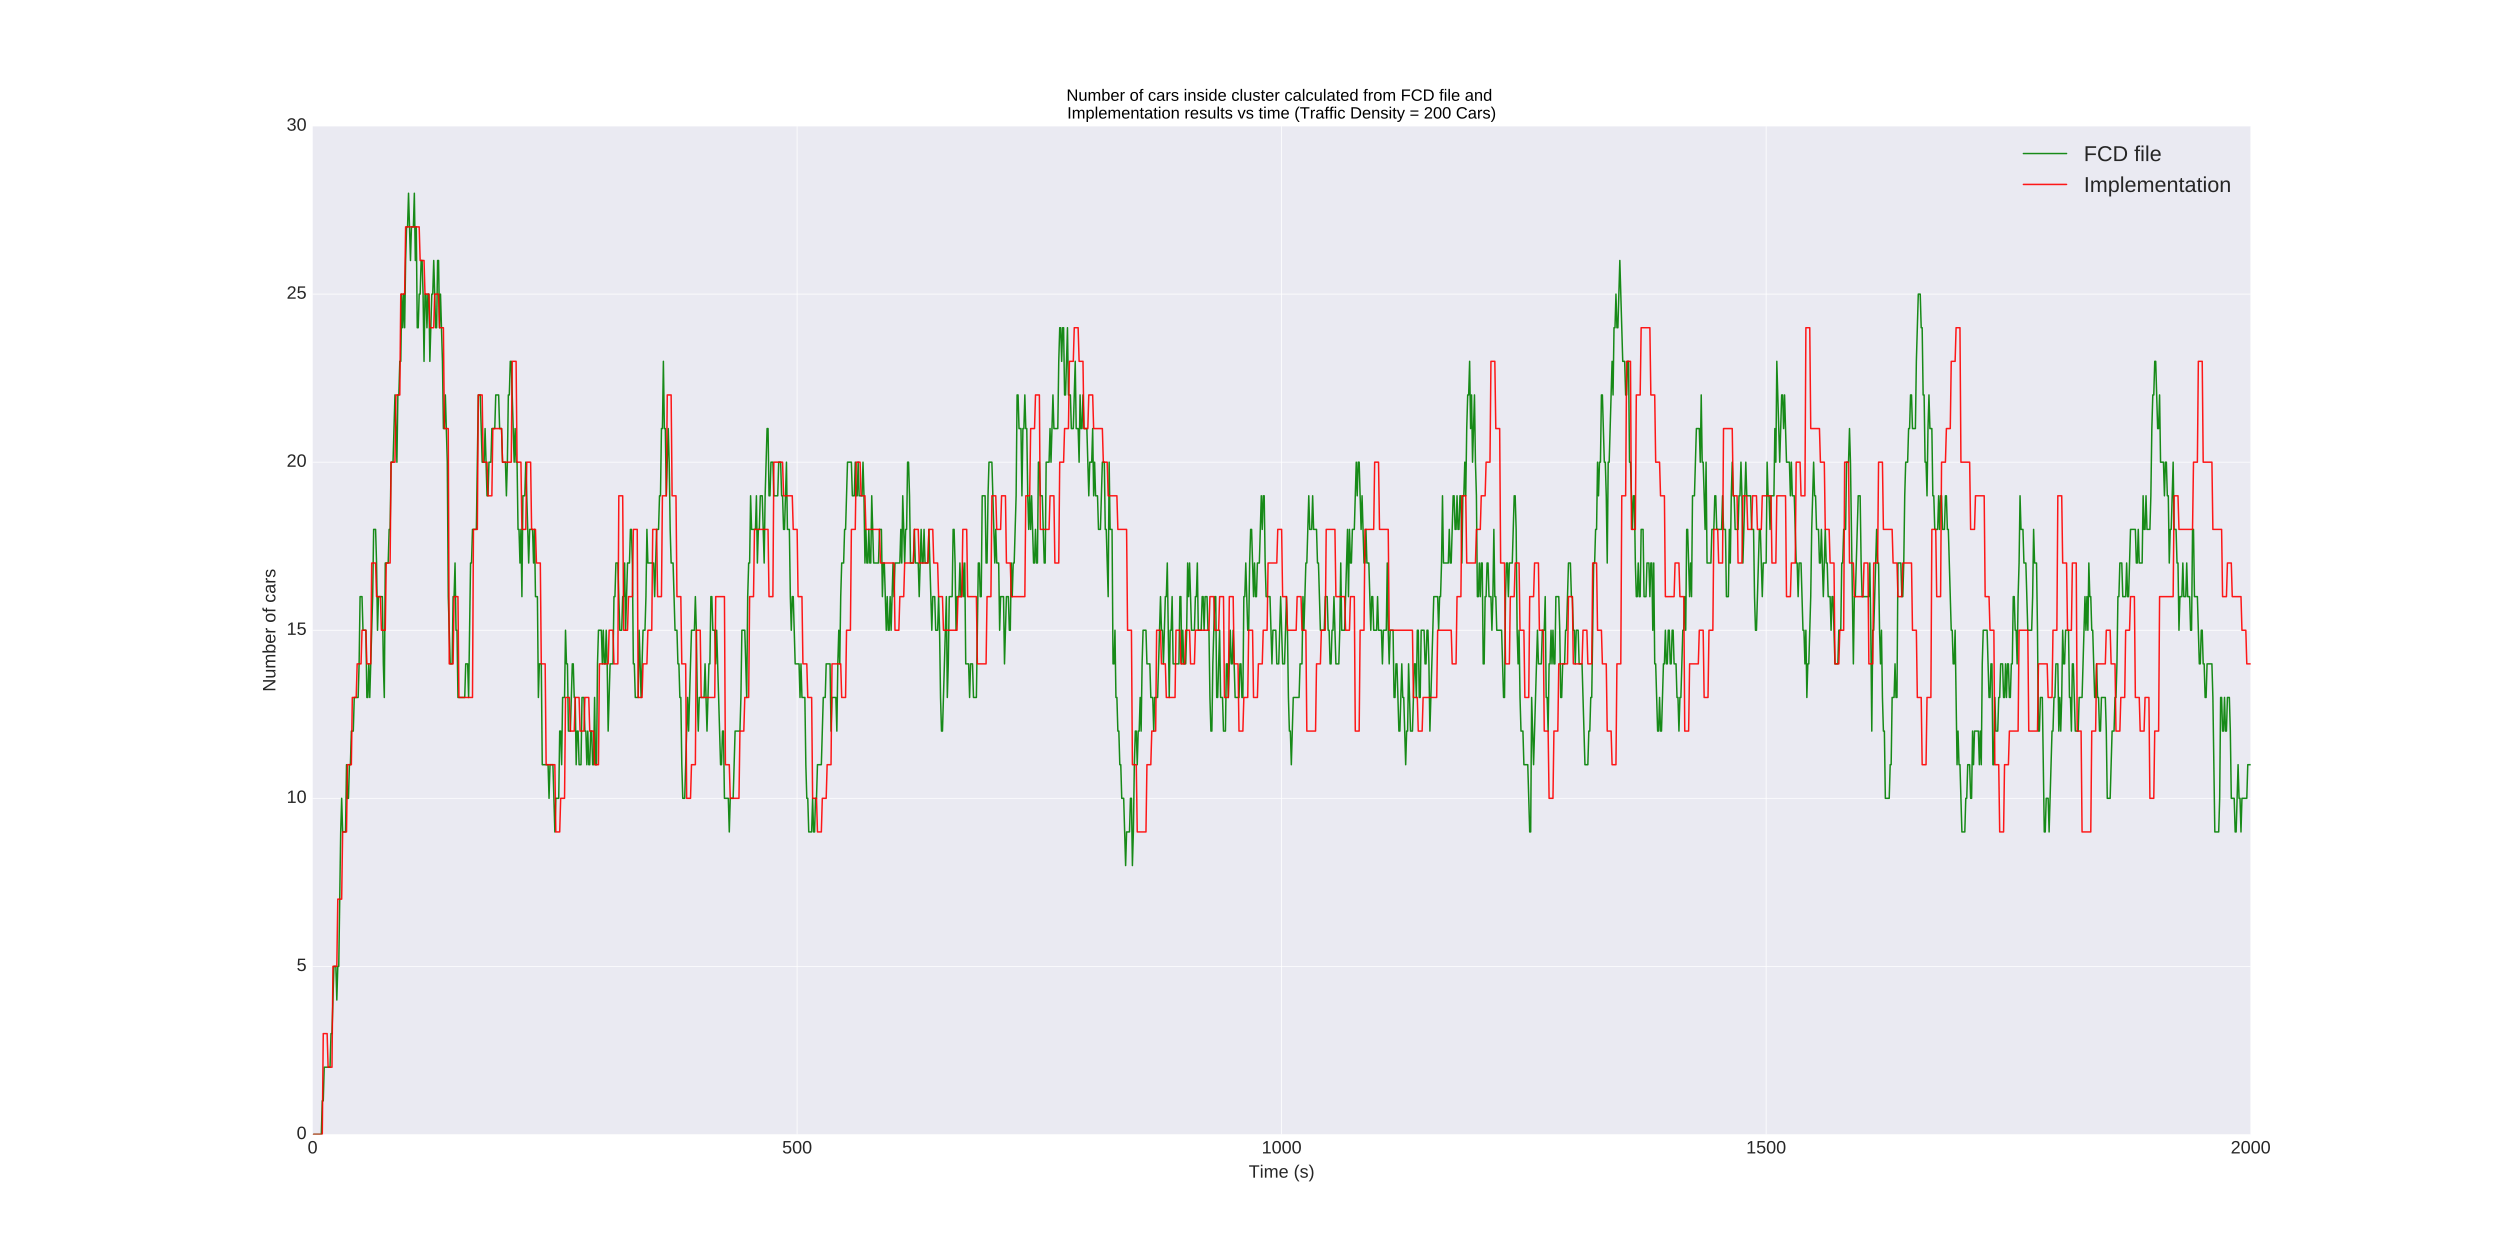 <?xml version="1.0" encoding="utf-8" standalone="no"?>
<!DOCTYPE svg PUBLIC "-//W3C//DTD SVG 1.1//EN"
  "http://www.w3.org/Graphics/SVG/1.1/DTD/svg11.dtd">
<!-- Created with matplotlib (http://matplotlib.org/) -->
<svg height="841pt" version="1.1" viewBox="0 0 1669 841" width="1669pt" xmlns="http://www.w3.org/2000/svg" xmlns:xlink="http://www.w3.org/1999/xlink">
 <defs>
  <style type="text/css">
*{stroke-linecap:butt;stroke-linejoin:round;stroke-miterlimit:100000;}
  </style>
 </defs>
 <g id="figure_1">
  <g id="patch_1">
   <path d="M 0 841.5 
L 1669.5 841.5 
L 1669.5 0 
L 0 0 
z
" style="fill:#ffffff;"/>
  </g>
  <g id="axes_1">
   <g id="patch_2">
    <path d="M 208.688 757.35 
L 1502.55 757.35 
L 1502.55 84.15 
L 208.688 84.15 
z
" style="fill:#eaeaf2;"/>
   </g>
   <g id="matplotlib.axis_1">
    <g id="xtick_1">
     <g id="line2d_1">
      <path clip-path="url(#p1c9c734d98)" d="M 208.688 757.35 
L 208.688 84.15 
" style="fill:none;stroke:#ffffff;stroke-linecap:round;stroke-width:0.5;"/>
     </g>
     <g id="line2d_2">
      <defs>
       <path d="M 0 0 
L 0 0 
" id="mbbf095c498" style="stroke:#262626;stroke-width:0.5;"/>
      </defs>
      <g>
       <use style="fill:#262626;stroke:#262626;stroke-width:0.5;" x="208.688" xlink:href="#mbbf095c498" y="757.35"/>
      </g>
     </g>
     <g id="line2d_3">
      <g>
       <use style="fill:#262626;stroke:#262626;stroke-width:0.5;" x="208.688" xlink:href="#mbbf095c498" y="84.15"/>
      </g>
     </g>
     <g id="text_1">
      <!-- 0 -->
      <defs>
       <path d="M 51.703 34.422 
Q 51.703 24.516 49.828 17.75 
Q 47.953 10.984 44.703 6.812 
Q 41.453 2.641 37.062 0.828 
Q 32.672 -0.984 27.688 -0.984 
Q 22.656 -0.984 18.312 0.828 
Q 13.969 2.641 10.766 6.781 
Q 7.562 10.938 5.734 17.703 
Q 3.906 24.469 3.906 34.422 
Q 3.906 44.828 5.734 51.641 
Q 7.562 58.453 10.781 62.5 
Q 14.016 66.547 18.406 68.188 
Q 22.797 69.828 27.984 69.828 
Q 32.906 69.828 37.219 68.188 
Q 41.547 66.547 44.766 62.5 
Q 48 58.453 49.844 51.641 
Q 51.703 44.828 51.703 34.422 
M 42.781 34.422 
Q 42.781 42.625 41.797 48.062 
Q 40.828 53.516 38.922 56.766 
Q 37.016 60.016 34.25 61.359 
Q 31.5 62.703 27.984 62.703 
Q 24.266 62.703 21.438 61.328 
Q 18.609 59.969 16.672 56.719 
Q 14.75 53.469 13.766 48.016 
Q 12.797 42.578 12.797 34.422 
Q 12.797 26.516 13.797 21.094 
Q 14.797 15.672 16.719 12.375 
Q 18.656 9.078 21.438 7.641 
Q 24.219 6.203 27.781 6.203 
Q 31.25 6.203 34.031 7.641 
Q 36.812 9.078 38.734 12.375 
Q 40.672 15.672 41.719 21.094 
Q 42.781 26.516 42.781 34.422 
" id="LiberationSans-30"/>
      </defs>
      <g style="fill:#262626;" transform="translate(205.351 770.046)scale(0.12 -0.12)">
       <use xlink:href="#LiberationSans-30"/>
      </g>
     </g>
    </g>
    <g id="xtick_2">
     <g id="line2d_4">
      <path clip-path="url(#p1c9c734d98)" d="M 532.153 757.35 
L 532.153 84.15 
" style="fill:none;stroke:#ffffff;stroke-linecap:round;stroke-width:0.5;"/>
     </g>
     <g id="line2d_5">
      <g>
       <use style="fill:#262626;stroke:#262626;stroke-width:0.5;" x="532.153" xlink:href="#mbbf095c498" y="757.35"/>
      </g>
     </g>
     <g id="line2d_6">
      <g>
       <use style="fill:#262626;stroke:#262626;stroke-width:0.5;" x="532.153" xlink:href="#mbbf095c498" y="84.15"/>
      </g>
     </g>
     <g id="text_2">
      <!-- 500 -->
      <defs>
       <path d="M 51.422 22.406 
Q 51.422 17.234 49.859 12.938 
Q 48.297 8.641 45.219 5.531 
Q 42.141 2.438 37.578 0.719 
Q 33.016 -0.984 27 -0.984 
Q 21.578 -0.984 17.547 0.281 
Q 13.531 1.562 10.734 3.781 
Q 7.953 6 6.312 8.984 
Q 4.688 11.969 4 15.375 
L 12.891 16.406 
Q 13.422 14.453 14.391 12.625 
Q 15.375 10.797 17.062 9.344 
Q 18.75 7.906 21.219 7.047 
Q 23.688 6.203 27.203 6.203 
Q 30.609 6.203 33.391 7.25 
Q 36.188 8.297 38.156 10.344 
Q 40.141 12.406 41.203 15.375 
Q 42.281 18.359 42.281 22.219 
Q 42.281 25.391 41.25 28.047 
Q 40.234 30.719 38.328 32.641 
Q 36.422 34.578 33.656 35.641 
Q 30.906 36.719 27.391 36.719 
Q 25.203 36.719 23.344 36.328 
Q 21.484 35.938 19.891 35.25 
Q 18.312 34.578 17.016 33.672 
Q 15.719 32.766 14.594 31.781 
L 6 31.781 
L 8.297 68.797 
L 47.406 68.797 
L 47.406 61.328 
L 16.312 61.328 
L 14.984 39.5 
Q 17.328 41.312 20.844 42.594 
Q 24.359 43.891 29.203 43.891 
Q 34.328 43.891 38.422 42.328 
Q 42.531 40.766 45.406 37.906 
Q 48.297 35.062 49.859 31.109 
Q 51.422 27.156 51.422 22.406 
" id="LiberationSans-35"/>
      </defs>
      <g style="fill:#262626;" transform="translate(522.143 770.046)scale(0.12 -0.12)">
       <use xlink:href="#LiberationSans-35"/>
       <use x="55.615" xlink:href="#LiberationSans-30"/>
       <use x="111.23" xlink:href="#LiberationSans-30"/>
      </g>
     </g>
    </g>
    <g id="xtick_3">
     <g id="line2d_7">
      <path clip-path="url(#p1c9c734d98)" d="M 855.619 757.35 
L 855.619 84.15 
" style="fill:none;stroke:#ffffff;stroke-linecap:round;stroke-width:0.5;"/>
     </g>
     <g id="line2d_8">
      <g>
       <use style="fill:#262626;stroke:#262626;stroke-width:0.5;" x="855.619" xlink:href="#mbbf095c498" y="757.35"/>
      </g>
     </g>
     <g id="line2d_9">
      <g>
       <use style="fill:#262626;stroke:#262626;stroke-width:0.5;" x="855.619" xlink:href="#mbbf095c498" y="84.15"/>
      </g>
     </g>
     <g id="text_3">
      <!-- 1000 -->
      <defs>
       <path d="M 7.625 0 
L 7.625 7.469 
L 25.141 7.469 
L 25.141 60.406 
L 9.625 49.312 
L 9.625 57.625 
L 25.875 68.797 
L 33.984 68.797 
L 33.984 7.469 
L 50.734 7.469 
L 50.734 0 
z
" id="LiberationSans-31"/>
      </defs>
      <g style="fill:#262626;" transform="translate(842.273 770.046)scale(0.12 -0.12)">
       <use xlink:href="#LiberationSans-31"/>
       <use x="55.615" xlink:href="#LiberationSans-30"/>
       <use x="111.23" xlink:href="#LiberationSans-30"/>
       <use x="166.846" xlink:href="#LiberationSans-30"/>
      </g>
     </g>
    </g>
    <g id="xtick_4">
     <g id="line2d_10">
      <path clip-path="url(#p1c9c734d98)" d="M 1179.084 757.35 
L 1179.084 84.15 
" style="fill:none;stroke:#ffffff;stroke-linecap:round;stroke-width:0.5;"/>
     </g>
     <g id="line2d_11">
      <g>
       <use style="fill:#262626;stroke:#262626;stroke-width:0.5;" x="1179.084" xlink:href="#mbbf095c498" y="757.35"/>
      </g>
     </g>
     <g id="line2d_12">
      <g>
       <use style="fill:#262626;stroke:#262626;stroke-width:0.5;" x="1179.084" xlink:href="#mbbf095c498" y="84.15"/>
      </g>
     </g>
     <g id="text_4">
      <!-- 1500 -->
      <g style="fill:#262626;" transform="translate(1165.738 770.046)scale(0.12 -0.12)">
       <use xlink:href="#LiberationSans-31"/>
       <use x="55.615" xlink:href="#LiberationSans-35"/>
       <use x="111.23" xlink:href="#LiberationSans-30"/>
       <use x="166.846" xlink:href="#LiberationSans-30"/>
      </g>
     </g>
    </g>
    <g id="xtick_5">
     <g id="line2d_13">
      <path clip-path="url(#p1c9c734d98)" d="M 1502.55 757.35 
L 1502.55 84.15 
" style="fill:none;stroke:#ffffff;stroke-linecap:round;stroke-width:0.5;"/>
     </g>
     <g id="line2d_14">
      <g>
       <use style="fill:#262626;stroke:#262626;stroke-width:0.5;" x="1502.55" xlink:href="#mbbf095c498" y="757.35"/>
      </g>
     </g>
     <g id="line2d_15">
      <g>
       <use style="fill:#262626;stroke:#262626;stroke-width:0.5;" x="1502.55" xlink:href="#mbbf095c498" y="84.15"/>
      </g>
     </g>
     <g id="text_5">
      <!-- 2000 -->
      <defs>
       <path d="M 5.031 0 
L 5.031 6.203 
Q 7.516 11.922 11.109 16.281 
Q 14.703 20.656 18.656 24.188 
Q 22.609 27.734 26.484 30.766 
Q 30.375 33.797 33.5 36.812 
Q 36.625 39.844 38.547 43.156 
Q 40.484 46.484 40.484 50.688 
Q 40.484 53.609 39.594 55.828 
Q 38.719 58.062 37.062 59.562 
Q 35.406 61.078 33.078 61.828 
Q 30.766 62.594 27.938 62.594 
Q 25.297 62.594 22.969 61.859 
Q 20.656 61.141 18.844 59.672 
Q 17.047 58.203 15.891 56.031 
Q 14.75 53.859 14.406 50.984 
L 5.422 51.812 
Q 5.859 55.516 7.469 58.781 
Q 9.078 62.062 11.906 64.531 
Q 14.75 67 18.719 68.406 
Q 22.703 69.828 27.938 69.828 
Q 33.062 69.828 37.062 68.609 
Q 41.062 67.391 43.812 64.984 
Q 46.578 62.594 48.047 59.078 
Q 49.516 55.562 49.516 50.984 
Q 49.516 47.516 48.266 44.391 
Q 47.016 41.266 44.938 38.422 
Q 42.875 35.594 40.141 32.953 
Q 37.406 30.328 34.422 27.812 
Q 31.453 25.297 28.422 22.828 
Q 25.391 20.359 22.719 17.859 
Q 20.062 15.375 17.969 12.812 
Q 15.875 10.25 14.703 7.469 
L 50.594 7.469 
L 50.594 0 
z
" id="LiberationSans-32"/>
      </defs>
      <g style="fill:#262626;" transform="translate(1489.204 770.046)scale(0.12 -0.12)">
       <use xlink:href="#LiberationSans-32"/>
       <use x="55.615" xlink:href="#LiberationSans-30"/>
       <use x="111.23" xlink:href="#LiberationSans-30"/>
       <use x="166.846" xlink:href="#LiberationSans-30"/>
      </g>
     </g>
    </g>
    <g id="text_6">
     <!-- Time (s) -->
     <defs>
      <path d="M 46.391 14.594 
Q 46.391 10.891 44.938 7.984 
Q 43.5 5.078 40.766 3.094 
Q 38.031 1.125 34.047 0.062 
Q 30.078 -0.984 24.953 -0.984 
Q 20.359 -0.984 16.672 -0.266 
Q 12.984 0.438 10.203 2 
Q 7.422 3.562 5.531 6.125 
Q 3.656 8.688 2.781 12.406 
L 10.547 13.922 
Q 11.672 9.672 15.188 7.688 
Q 18.703 5.719 24.953 5.719 
Q 27.781 5.719 30.141 6.109 
Q 32.516 6.5 34.219 7.453 
Q 35.938 8.406 36.891 9.984 
Q 37.844 11.578 37.844 13.922 
Q 37.844 16.312 36.719 17.844 
Q 35.594 19.391 33.594 20.406 
Q 31.594 21.438 28.734 22.188 
Q 25.875 22.953 22.469 23.875 
Q 19.281 24.703 16.156 25.734 
Q 13.031 26.766 10.516 28.438 
Q 8.016 30.125 6.453 32.609 
Q 4.891 35.109 4.891 38.875 
Q 4.891 46.094 10.031 49.875 
Q 15.188 53.656 25.047 53.656 
Q 33.797 53.656 38.938 50.578 
Q 44.094 47.516 45.453 40.719 
L 37.547 39.75 
Q 37.109 41.797 35.938 43.188 
Q 34.766 44.578 33.109 45.438 
Q 31.453 46.297 29.375 46.656 
Q 27.297 47.016 25.047 47.016 
Q 19.094 47.016 16.25 45.203 
Q 13.422 43.406 13.422 39.75 
Q 13.422 37.594 14.469 36.203 
Q 15.531 34.812 17.406 33.859 
Q 19.281 32.906 21.922 32.203 
Q 24.562 31.5 27.734 30.719 
Q 29.828 30.172 32.031 29.562 
Q 34.234 28.953 36.297 28.094 
Q 38.375 27.25 40.203 26.094 
Q 42.047 24.953 43.406 23.344 
Q 44.781 21.734 45.578 19.578 
Q 46.391 17.438 46.391 14.594 
" id="LiberationSans-73"/>
      <path d="M 6.203 25.984 
Q 6.203 32.766 7.219 38.969 
Q 8.25 45.172 10.438 50.875 
Q 12.641 56.594 16.062 61.953 
Q 19.484 67.328 24.219 72.469 
L 32.719 72.469 
Q 28.125 67.328 24.781 61.938 
Q 21.438 56.547 19.281 50.797 
Q 17.141 45.062 16.094 38.859 
Q 15.047 32.672 15.047 25.875 
Q 15.047 19.094 16.094 12.891 
Q 17.141 6.688 19.281 0.922 
Q 21.438 -4.828 24.781 -10.203 
Q 28.125 -15.578 32.719 -20.703 
L 24.219 -20.703 
Q 19.484 -15.578 16.062 -10.203 
Q 12.641 -4.828 10.438 0.875 
Q 8.25 6.594 7.219 12.766 
Q 6.203 18.953 6.203 25.781 
z
" id="LiberationSans-28"/>
      <path d="M 13.484 24.562 
Q 13.484 20.406 14.328 16.906 
Q 15.188 13.422 16.969 10.906 
Q 18.75 8.406 21.531 7 
Q 24.312 5.609 28.219 5.609 
Q 33.938 5.609 37.375 7.906 
Q 40.828 10.203 42.047 13.719 
L 49.75 11.531 
Q 48.922 9.328 47.438 7.109 
Q 45.953 4.891 43.453 3.094 
Q 40.969 1.312 37.234 0.156 
Q 33.5 -0.984 28.219 -0.984 
Q 16.5 -0.984 10.375 6 
Q 4.25 12.984 4.25 26.766 
Q 4.25 34.188 6.094 39.328 
Q 7.953 44.484 11.172 47.703 
Q 14.406 50.922 18.703 52.359 
Q 23 53.812 27.875 53.812 
Q 34.516 53.812 38.984 51.656 
Q 43.453 49.516 46.156 45.719 
Q 48.875 41.938 50.016 36.812 
Q 51.172 31.688 51.172 25.734 
L 51.172 24.562 
z
M 42.094 31.297 
Q 41.359 39.656 37.844 43.484 
Q 34.328 47.312 27.734 47.312 
Q 25.531 47.312 23.109 46.609 
Q 20.703 45.906 18.656 44.094 
Q 16.609 42.281 15.188 39.172 
Q 13.766 36.078 13.578 31.297 
z
" id="LiberationSans-65"/>
      <path d="M 6.688 64.062 
L 6.688 72.469 
L 15.484 72.469 
L 15.484 64.062 
z
M 6.688 0 
L 6.688 52.828 
L 15.484 52.828 
L 15.484 0 
z
" id="LiberationSans-69"/>
      <path d="M 37.5 0 
L 37.5 33.5 
Q 37.5 37.359 37.016 39.938 
Q 36.531 42.531 35.375 44.109 
Q 34.234 45.703 32.375 46.359 
Q 30.516 47.016 27.828 47.016 
Q 25.047 47.016 22.797 45.922 
Q 20.562 44.828 18.969 42.75 
Q 17.391 40.672 16.531 37.625 
Q 15.672 34.578 15.672 30.609 
L 15.672 0 
L 6.938 0 
L 6.938 41.547 
Q 6.938 43.219 6.906 45.047 
Q 6.891 46.875 6.828 48.5 
Q 6.781 50.141 6.734 51.312 
Q 6.688 52.484 6.641 52.828 
L 14.938 52.828 
Q 14.984 52.594 15.031 51.516 
Q 15.094 50.438 15.156 49.047 
Q 15.234 47.656 15.281 46.219 
Q 15.328 44.781 15.328 43.797 
L 15.484 43.797 
Q 16.656 46.094 18.016 47.953 
Q 19.391 49.812 21.219 51.094 
Q 23.047 52.391 25.406 53.094 
Q 27.781 53.812 30.906 53.812 
Q 36.922 53.812 40.406 51.422 
Q 43.891 49.031 45.266 43.797 
L 45.406 43.797 
Q 46.578 46.094 48.047 47.953 
Q 49.516 49.812 51.469 51.094 
Q 53.422 52.391 55.859 53.094 
Q 58.297 53.812 61.422 53.812 
Q 65.438 53.812 68.328 52.734 
Q 71.234 51.656 73.094 49.406 
Q 74.953 47.172 75.828 43.625 
Q 76.703 40.094 76.703 35.203 
L 76.703 0 
L 68.016 0 
L 68.016 33.5 
Q 68.016 37.359 67.531 39.938 
Q 67.047 42.531 65.891 44.109 
Q 64.75 45.703 62.891 46.359 
Q 61.031 47.016 58.344 47.016 
Q 55.562 47.016 53.312 45.969 
Q 51.078 44.922 49.484 42.875 
Q 47.906 40.828 47.047 37.75 
Q 46.188 34.672 46.188 30.609 
L 46.188 0 
z
" id="LiberationSans-6d"/>
      <path d="M 27.094 25.781 
Q 27.094 18.953 26.062 12.766 
Q 25.047 6.594 22.844 0.875 
Q 20.656 -4.828 17.234 -10.203 
Q 13.812 -15.578 9.078 -20.703 
L 0.594 -20.703 
Q 5.172 -15.578 8.516 -10.203 
Q 11.859 -4.828 14 0.922 
Q 16.156 6.688 17.203 12.891 
Q 18.266 19.094 18.266 25.875 
Q 18.266 32.672 17.203 38.859 
Q 16.156 45.062 14 50.797 
Q 11.859 56.547 8.516 61.938 
Q 5.172 67.328 0.594 72.469 
L 9.078 72.469 
Q 13.812 67.328 17.234 61.953 
Q 20.656 56.594 22.844 50.875 
Q 25.047 45.172 26.062 38.969 
Q 27.094 32.766 27.094 25.984 
z
" id="LiberationSans-29"/>
      <path id="LiberationSans-20"/>
      <path d="M 35.156 61.188 
L 35.156 0 
L 25.875 0 
L 25.875 61.188 
L 2.25 61.188 
L 2.25 68.797 
L 58.797 68.797 
L 58.797 61.188 
z
" id="LiberationSans-54"/>
     </defs>
     <g style="fill:#262626;" transform="translate(833.627 786.232)scale(0.12 -0.12)">
      <use xlink:href="#LiberationSans-54"/>
      <use x="61.037" xlink:href="#LiberationSans-69"/>
      <use x="83.254" xlink:href="#LiberationSans-6d"/>
      <use x="166.555" xlink:href="#LiberationSans-65"/>
      <use x="222.17" xlink:href="#LiberationSans-20"/>
      <use x="249.953" xlink:href="#LiberationSans-28"/>
      <use x="283.254" xlink:href="#LiberationSans-73"/>
      <use x="333.254" xlink:href="#LiberationSans-29"/>
     </g>
    </g>
   </g>
   <g id="matplotlib.axis_2">
    <g id="ytick_1">
     <g id="line2d_16">
      <path clip-path="url(#p1c9c734d98)" d="M 208.688 757.35 
L 1502.55 757.35 
" style="fill:none;stroke:#ffffff;stroke-linecap:round;stroke-width:0.5;"/>
     </g>
     <g id="line2d_17">
      <g>
       <use style="fill:#262626;stroke:#262626;stroke-width:0.5;" x="208.688" xlink:href="#mbbf095c498" y="757.35"/>
      </g>
     </g>
     <g id="line2d_18">
      <g>
       <use style="fill:#262626;stroke:#262626;stroke-width:0.5;" x="1502.55" xlink:href="#mbbf095c498" y="757.35"/>
      </g>
     </g>
     <g id="text_7">
      <!-- 0 -->
      <g style="fill:#262626;" transform="translate(198.014 760.453)scale(0.12 -0.12)">
       <use xlink:href="#LiberationSans-30"/>
      </g>
     </g>
    </g>
    <g id="ytick_2">
     <g id="line2d_19">
      <path clip-path="url(#p1c9c734d98)" d="M 208.688 645.15 
L 1502.55 645.15 
" style="fill:none;stroke:#ffffff;stroke-linecap:round;stroke-width:0.5;"/>
     </g>
     <g id="line2d_20">
      <g>
       <use style="fill:#262626;stroke:#262626;stroke-width:0.5;" x="208.688" xlink:href="#mbbf095c498" y="645.15"/>
      </g>
     </g>
     <g id="line2d_21">
      <g>
       <use style="fill:#262626;stroke:#262626;stroke-width:0.5;" x="1502.55" xlink:href="#mbbf095c498" y="645.15"/>
      </g>
     </g>
     <g id="text_8">
      <!-- 5 -->
      <g style="fill:#262626;" transform="translate(198.014 648.253)scale(0.12 -0.12)">
       <use xlink:href="#LiberationSans-35"/>
      </g>
     </g>
    </g>
    <g id="ytick_3">
     <g id="line2d_22">
      <path clip-path="url(#p1c9c734d98)" d="M 208.688 532.95 
L 1502.55 532.95 
" style="fill:none;stroke:#ffffff;stroke-linecap:round;stroke-width:0.5;"/>
     </g>
     <g id="line2d_23">
      <g>
       <use style="fill:#262626;stroke:#262626;stroke-width:0.5;" x="208.688" xlink:href="#mbbf095c498" y="532.95"/>
      </g>
     </g>
     <g id="line2d_24">
      <g>
       <use style="fill:#262626;stroke:#262626;stroke-width:0.5;" x="1502.55" xlink:href="#mbbf095c498" y="532.95"/>
      </g>
     </g>
     <g id="text_9">
      <!-- 10 -->
      <g style="fill:#262626;" transform="translate(191.341 536.053)scale(0.12 -0.12)">
       <use xlink:href="#LiberationSans-31"/>
       <use x="55.615" xlink:href="#LiberationSans-30"/>
      </g>
     </g>
    </g>
    <g id="ytick_4">
     <g id="line2d_25">
      <path clip-path="url(#p1c9c734d98)" d="M 208.688 420.75 
L 1502.55 420.75 
" style="fill:none;stroke:#ffffff;stroke-linecap:round;stroke-width:0.5;"/>
     </g>
     <g id="line2d_26">
      <g>
       <use style="fill:#262626;stroke:#262626;stroke-width:0.5;" x="208.688" xlink:href="#mbbf095c498" y="420.75"/>
      </g>
     </g>
     <g id="line2d_27">
      <g>
       <use style="fill:#262626;stroke:#262626;stroke-width:0.5;" x="1502.55" xlink:href="#mbbf095c498" y="420.75"/>
      </g>
     </g>
     <g id="text_10">
      <!-- 15 -->
      <g style="fill:#262626;" transform="translate(191.341 423.853)scale(0.12 -0.12)">
       <use xlink:href="#LiberationSans-31"/>
       <use x="55.615" xlink:href="#LiberationSans-35"/>
      </g>
     </g>
    </g>
    <g id="ytick_5">
     <g id="line2d_28">
      <path clip-path="url(#p1c9c734d98)" d="M 208.688 308.55 
L 1502.55 308.55 
" style="fill:none;stroke:#ffffff;stroke-linecap:round;stroke-width:0.5;"/>
     </g>
     <g id="line2d_29">
      <g>
       <use style="fill:#262626;stroke:#262626;stroke-width:0.5;" x="208.688" xlink:href="#mbbf095c498" y="308.55"/>
      </g>
     </g>
     <g id="line2d_30">
      <g>
       <use style="fill:#262626;stroke:#262626;stroke-width:0.5;" x="1502.55" xlink:href="#mbbf095c498" y="308.55"/>
      </g>
     </g>
     <g id="text_11">
      <!-- 20 -->
      <g style="fill:#262626;" transform="translate(191.341 311.653)scale(0.12 -0.12)">
       <use xlink:href="#LiberationSans-32"/>
       <use x="55.615" xlink:href="#LiberationSans-30"/>
      </g>
     </g>
    </g>
    <g id="ytick_6">
     <g id="line2d_31">
      <path clip-path="url(#p1c9c734d98)" d="M 208.688 196.35 
L 1502.55 196.35 
" style="fill:none;stroke:#ffffff;stroke-linecap:round;stroke-width:0.5;"/>
     </g>
     <g id="line2d_32">
      <g>
       <use style="fill:#262626;stroke:#262626;stroke-width:0.5;" x="208.688" xlink:href="#mbbf095c498" y="196.35"/>
      </g>
     </g>
     <g id="line2d_33">
      <g>
       <use style="fill:#262626;stroke:#262626;stroke-width:0.5;" x="1502.55" xlink:href="#mbbf095c498" y="196.35"/>
      </g>
     </g>
     <g id="text_12">
      <!-- 25 -->
      <g style="fill:#262626;" transform="translate(191.341 199.453)scale(0.12 -0.12)">
       <use xlink:href="#LiberationSans-32"/>
       <use x="55.615" xlink:href="#LiberationSans-35"/>
      </g>
     </g>
    </g>
    <g id="ytick_7">
     <g id="line2d_34">
      <path clip-path="url(#p1c9c734d98)" d="M 208.688 84.15 
L 1502.55 84.15 
" style="fill:none;stroke:#ffffff;stroke-linecap:round;stroke-width:0.5;"/>
     </g>
     <g id="line2d_35">
      <g>
       <use style="fill:#262626;stroke:#262626;stroke-width:0.5;" x="208.688" xlink:href="#mbbf095c498" y="84.15"/>
      </g>
     </g>
     <g id="line2d_36">
      <g>
       <use style="fill:#262626;stroke:#262626;stroke-width:0.5;" x="1502.55" xlink:href="#mbbf095c498" y="84.15"/>
      </g>
     </g>
     <g id="text_13">
      <!-- 30 -->
      <defs>
       <path d="M 51.219 19 
Q 51.219 14.266 49.672 10.547 
Q 48.141 6.844 45.188 4.266 
Q 42.234 1.703 37.859 0.359 
Q 33.5 -0.984 27.875 -0.984 
Q 21.484 -0.984 17.109 0.609 
Q 12.75 2.203 9.906 4.812 
Q 7.078 7.422 5.656 10.766 
Q 4.25 14.109 3.812 17.672 
L 12.891 18.5 
Q 13.281 15.766 14.328 13.516 
Q 15.375 11.281 17.188 9.672 
Q 19 8.062 21.625 7.172 
Q 24.266 6.297 27.875 6.297 
Q 34.516 6.297 38.297 9.562 
Q 42.094 12.844 42.094 19.281 
Q 42.094 23.094 40.406 25.406 
Q 38.719 27.734 36.203 29.031 
Q 33.688 30.328 30.734 30.766 
Q 27.781 31.203 25.297 31.203 
L 20.312 31.203 
L 20.312 38.812 
L 25.094 38.812 
Q 27.594 38.812 30.266 39.328 
Q 32.953 39.844 35.172 41.188 
Q 37.406 42.531 38.844 44.828 
Q 40.281 47.125 40.281 50.688 
Q 40.281 56.203 37.031 59.391 
Q 33.797 62.594 27.391 62.594 
Q 21.578 62.594 17.984 59.609 
Q 14.406 56.641 13.812 51.219 
L 4.984 51.906 
Q 5.516 56.453 7.469 59.812 
Q 9.422 63.188 12.422 65.406 
Q 15.438 67.625 19.281 68.719 
Q 23.141 69.828 27.484 69.828 
Q 33.25 69.828 37.391 68.375 
Q 41.547 66.938 44.188 64.469 
Q 46.828 62.016 48.062 58.688 
Q 49.312 55.375 49.312 51.609 
Q 49.312 48.578 48.484 45.938 
Q 47.656 43.312 45.891 41.203 
Q 44.141 39.109 41.422 37.594 
Q 38.719 36.078 34.906 35.297 
L 34.906 35.109 
Q 39.062 34.672 42.141 33.219 
Q 45.219 31.781 47.219 29.625 
Q 49.219 27.484 50.219 24.75 
Q 51.219 22.016 51.219 19 
" id="LiberationSans-33"/>
      </defs>
      <g style="fill:#262626;" transform="translate(191.341 87.253)scale(0.12 -0.12)">
       <use xlink:href="#LiberationSans-33"/>
       <use x="55.615" xlink:href="#LiberationSans-30"/>
      </g>
     </g>
    </g>
    <g id="text_14">
     <!-- Number of cars -->
     <defs>
      <path d="M 6.938 0 
L 6.938 40.531 
Q 6.938 42.188 6.906 43.922 
Q 6.891 45.656 6.828 47.266 
Q 6.781 48.875 6.734 50.281 
Q 6.688 51.703 6.641 52.828 
L 14.938 52.828 
Q 14.984 51.703 15.062 50.266 
Q 15.141 48.828 15.203 47.312 
Q 15.281 45.797 15.297 44.406 
Q 15.328 43.016 15.328 42.047 
L 15.531 42.047 
Q 16.453 45.062 17.5 47.281 
Q 18.562 49.516 19.969 50.953 
Q 21.391 52.391 23.344 53.094 
Q 25.297 53.812 28.078 53.812 
Q 29.156 53.812 30.125 53.641 
Q 31.109 53.469 31.641 53.328 
L 31.641 45.266 
Q 30.766 45.516 29.594 45.625 
Q 28.422 45.75 26.953 45.75 
Q 23.922 45.75 21.797 44.375 
Q 19.672 43.016 18.328 40.594 
Q 17 38.188 16.359 34.844 
Q 15.719 31.5 15.719 27.547 
L 15.719 0 
z
" id="LiberationSans-72"/>
      <path d="M 17.625 46.438 
L 17.625 0 
L 8.844 0 
L 8.844 46.438 
L 1.422 46.438 
L 1.422 52.828 
L 8.844 52.828 
L 8.844 58.797 
Q 8.844 61.672 9.375 64.141 
Q 9.906 66.609 11.344 68.438 
Q 12.797 70.266 15.281 71.312 
Q 17.781 72.359 21.734 72.359 
Q 23.297 72.359 24.969 72.219 
Q 26.656 72.078 27.938 71.781 
L 27.938 65.094 
Q 27.094 65.234 26 65.359 
Q 24.906 65.484 24.031 65.484 
Q 22.078 65.484 20.828 64.938 
Q 19.578 64.406 18.875 63.406 
Q 18.172 62.406 17.891 60.938 
Q 17.625 59.469 17.625 57.562 
L 17.625 52.828 
L 27.938 52.828 
L 27.938 46.438 
z
" id="LiberationSans-66"/>
      <path d="M 15.328 52.828 
L 15.328 19.344 
Q 15.328 15.484 15.891 12.891 
Q 16.453 10.297 17.719 8.703 
Q 19 7.125 21.062 6.469 
Q 23.141 5.812 26.219 5.812 
Q 29.344 5.812 31.859 6.906 
Q 34.375 8.016 36.156 10.078 
Q 37.938 12.156 38.906 15.203 
Q 39.891 18.266 39.891 22.219 
L 39.891 52.828 
L 48.688 52.828 
L 48.688 11.281 
Q 48.688 9.625 48.703 7.781 
Q 48.734 5.953 48.781 4.312 
Q 48.828 2.688 48.875 1.516 
Q 48.922 0.344 48.969 0 
L 40.672 0 
Q 40.625 0.25 40.578 1.312 
Q 40.531 2.391 40.453 3.781 
Q 40.375 5.172 40.328 6.609 
Q 40.281 8.062 40.281 9.031 
L 40.141 9.031 
Q 38.875 6.734 37.359 4.875 
Q 35.844 3.031 33.844 1.734 
Q 31.844 0.438 29.25 -0.266 
Q 26.656 -0.984 23.25 -0.984 
Q 18.844 -0.984 15.672 0.094 
Q 12.5 1.172 10.453 3.422 
Q 8.406 5.672 7.453 9.188 
Q 6.5 12.703 6.5 17.625 
L 6.5 52.828 
z
" id="LiberationSans-75"/>
      <path d="M 51.422 26.656 
Q 51.422 -0.984 31.984 -0.984 
Q 25.984 -0.984 22 1.188 
Q 18.016 3.375 15.531 8.203 
L 15.438 8.203 
Q 15.438 6.938 15.359 5.562 
Q 15.281 4.203 15.203 3.031 
Q 15.141 1.859 15.062 1.031 
Q 14.984 0.203 14.938 0 
L 6.453 0 
Q 6.5 0.438 6.547 1.484 
Q 6.594 2.547 6.641 4 
Q 6.688 5.469 6.703 7.219 
Q 6.734 8.984 6.734 10.891 
L 6.734 72.469 
L 15.531 72.469 
L 15.531 51.812 
Q 15.531 50.344 15.5 49 
Q 15.484 47.656 15.438 46.625 
Q 15.375 45.406 15.328 44.344 
L 15.531 44.344 
Q 17.969 49.422 22 51.609 
Q 26.031 53.812 31.984 53.812 
Q 42 53.812 46.703 47.062 
Q 51.422 40.328 51.422 26.656 
M 42.188 26.375 
Q 42.188 31.844 41.5 35.75 
Q 40.828 39.656 39.312 42.156 
Q 37.797 44.672 35.453 45.844 
Q 33.109 47.016 29.734 47.016 
Q 26.266 47.016 23.609 45.891 
Q 20.953 44.781 19.172 42.281 
Q 17.391 39.797 16.453 35.734 
Q 15.531 31.688 15.531 25.828 
Q 15.531 20.172 16.453 16.312 
Q 17.391 12.453 19.172 10.031 
Q 20.953 7.625 23.578 6.562 
Q 26.219 5.516 29.641 5.516 
Q 32.859 5.516 35.203 6.641 
Q 37.547 7.766 39.109 10.25 
Q 40.672 12.75 41.422 16.719 
Q 42.188 20.703 42.188 26.375 
" id="LiberationSans-62"/>
      <path d="M 13.422 26.656 
Q 13.422 22.125 14.078 18.312 
Q 14.75 14.5 16.312 11.734 
Q 17.875 8.984 20.438 7.469 
Q 23 5.953 26.766 5.953 
Q 31.453 5.953 34.594 8.484 
Q 37.75 11.031 38.484 16.312 
L 47.359 15.719 
Q 46.922 12.453 45.453 9.422 
Q 44 6.391 41.484 4.094 
Q 38.969 1.812 35.344 0.406 
Q 31.734 -0.984 27 -0.984 
Q 20.797 -0.984 16.453 1.109 
Q 12.109 3.219 9.391 6.906 
Q 6.688 10.594 5.469 15.594 
Q 4.25 20.609 4.25 26.469 
Q 4.25 31.781 5.125 35.859 
Q 6 39.938 7.594 42.984 
Q 9.188 46.047 11.328 48.125 
Q 13.484 50.203 15.984 51.438 
Q 18.5 52.688 21.281 53.25 
Q 24.078 53.812 26.906 53.812 
Q 31.344 53.812 34.812 52.594 
Q 38.281 51.375 40.797 49.25 
Q 43.312 47.125 44.875 44.234 
Q 46.438 41.359 47.078 38.031 
L 38.031 37.359 
Q 37.359 41.75 34.562 44.328 
Q 31.781 46.922 26.656 46.922 
Q 22.906 46.922 20.391 45.672 
Q 17.875 44.438 16.312 41.922 
Q 14.75 39.406 14.078 35.594 
Q 13.422 31.781 13.422 26.656 
" id="LiberationSans-63"/>
      <path d="M 52.828 0 
L 16.016 58.594 
Q 16.109 56.203 16.266 53.859 
Q 16.359 51.859 16.422 49.625 
Q 16.5 47.406 16.5 45.703 
L 16.5 0 
L 8.203 0 
L 8.203 68.797 
L 19.047 68.797 
L 56.25 9.812 
Q 56.109 12.203 55.953 14.594 
Q 55.859 16.656 55.766 19.062 
Q 55.672 21.484 55.672 23.688 
L 55.672 68.797 
L 64.062 68.797 
L 64.062 0 
z
" id="LiberationSans-4e"/>
      <path d="M 51.422 26.469 
Q 51.422 12.594 45.312 5.797 
Q 39.203 -0.984 27.594 -0.984 
Q 22.078 -0.984 17.719 0.672 
Q 13.375 2.344 10.375 5.766 
Q 7.375 9.188 5.781 14.328 
Q 4.203 19.484 4.203 26.469 
Q 4.203 53.812 27.875 53.812 
Q 34.031 53.812 38.5 52.094 
Q 42.969 50.391 45.828 46.969 
Q 48.688 43.562 50.047 38.422 
Q 51.422 33.297 51.422 26.469 
M 42.188 26.469 
Q 42.188 32.625 41.234 36.625 
Q 40.281 40.625 38.453 43.016 
Q 36.625 45.406 33.984 46.359 
Q 31.344 47.312 28.031 47.312 
Q 24.656 47.312 21.938 46.312 
Q 19.234 45.312 17.328 42.891 
Q 15.438 40.484 14.422 36.469 
Q 13.422 32.469 13.422 26.469 
Q 13.422 20.312 14.5 16.281 
Q 15.578 12.25 17.453 9.859 
Q 19.344 7.469 21.906 6.484 
Q 24.469 5.516 27.484 5.516 
Q 30.859 5.516 33.594 6.469 
Q 36.328 7.422 38.234 9.812 
Q 40.141 12.203 41.156 16.25 
Q 42.188 20.312 42.188 26.469 
" id="LiberationSans-6f"/>
      <path d="M 20.219 -0.984 
Q 12.25 -0.984 8.25 3.219 
Q 4.25 7.422 4.25 14.75 
Q 4.25 19.969 6.219 23.312 
Q 8.203 26.656 11.391 28.562 
Q 14.594 30.469 18.688 31.203 
Q 22.797 31.938 27.047 32.031 
L 38.922 32.234 
L 38.922 35.109 
Q 38.922 38.375 38.234 40.672 
Q 37.547 42.969 36.125 44.375 
Q 34.719 45.797 32.594 46.453 
Q 30.469 47.125 27.594 47.125 
Q 25.047 47.125 23 46.75 
Q 20.953 46.391 19.438 45.438 
Q 17.922 44.484 16.984 42.844 
Q 16.062 41.219 15.766 38.719 
L 6.594 39.547 
Q 7.078 42.672 8.438 45.281 
Q 9.812 47.906 12.328 49.797 
Q 14.844 51.703 18.625 52.75 
Q 22.406 53.812 27.781 53.812 
Q 37.75 53.812 42.766 49.234 
Q 47.797 44.672 47.797 36.031 
L 47.797 13.281 
Q 47.797 9.375 48.828 7.391 
Q 49.859 5.422 52.734 5.422 
Q 53.469 5.422 54.203 5.516 
Q 54.938 5.609 55.609 5.766 
L 55.609 0.297 
Q 53.953 -0.094 52.312 -0.281 
Q 50.688 -0.484 48.828 -0.484 
Q 46.344 -0.484 44.562 0.172 
Q 42.781 0.828 41.656 2.172 
Q 40.531 3.516 39.938 5.484 
Q 39.359 7.469 39.203 10.109 
L 38.922 10.109 
Q 37.5 7.562 35.812 5.516 
Q 34.125 3.469 31.875 2.031 
Q 29.641 0.594 26.781 -0.188 
Q 23.922 -0.984 20.219 -0.984 
M 22.219 5.609 
Q 26.422 5.609 29.562 7.141 
Q 32.719 8.688 34.781 11.078 
Q 36.859 13.484 37.891 16.312 
Q 38.922 19.141 38.922 21.734 
L 38.922 26.078 
L 29.297 25.875 
Q 26.078 25.828 23.172 25.406 
Q 20.266 25 18.062 23.781 
Q 15.875 22.562 14.578 20.359 
Q 13.281 18.172 13.281 14.594 
Q 13.281 10.297 15.594 7.953 
Q 17.922 5.609 22.219 5.609 
" id="LiberationSans-61"/>
     </defs>
     <g style="fill:#262626;" transform="translate(183.851 461.76)rotate(-90.0)scale(0.12 -0.12)">
      <use xlink:href="#LiberationSans-4e"/>
      <use x="72.217" xlink:href="#LiberationSans-75"/>
      <use x="127.832" xlink:href="#LiberationSans-6d"/>
      <use x="211.133" xlink:href="#LiberationSans-62"/>
      <use x="266.748" xlink:href="#LiberationSans-65"/>
      <use x="322.363" xlink:href="#LiberationSans-72"/>
      <use x="355.664" xlink:href="#LiberationSans-20"/>
      <use x="383.447" xlink:href="#LiberationSans-6f"/>
      <use x="439.062" xlink:href="#LiberationSans-66"/>
      <use x="466.846" xlink:href="#LiberationSans-20"/>
      <use x="494.629" xlink:href="#LiberationSans-63"/>
      <use x="544.629" xlink:href="#LiberationSans-61"/>
      <use x="600.244" xlink:href="#LiberationSans-72"/>
      <use x="633.545" xlink:href="#LiberationSans-73"/>
     </g>
    </g>
   </g>
   <g id="line2d_37">
    <path clip-path="url(#p1c9c734d98)" d="M 209.334 757.35 
L 214.51 757.35 
L 215.157 734.91 
L 215.804 734.91 
L 216.451 712.47 
L 220.332 712.47 
L 220.979 690.03 
L 221.626 690.03 
L 222.92 645.15 
L 224.214 645.15 
L 224.861 667.59 
L 225.508 645.15 
L 226.155 645.15 
L 227.449 555.39 
L 228.095 532.95 
L 228.742 555.39 
L 230.683 555.39 
L 231.33 510.51 
L 231.977 532.95 
L 232.624 532.95 
L 233.271 510.51 
L 233.918 510.51 
L 234.565 488.07 
L 235.859 488.07 
L 236.506 465.63 
L 239.093 465.63 
L 239.74 443.19 
L 240.387 398.31 
L 241.681 398.31 
L 242.328 420.75 
L 244.269 420.75 
L 244.916 465.63 
L 245.563 465.63 
L 246.21 443.19 
L 246.856 465.63 
L 248.797 398.31 
L 249.444 353.43 
L 250.738 353.43 
L 251.385 375.87 
L 252.032 420.75 
L 252.679 398.31 
L 255.267 398.31 
L 255.913 443.19 
L 256.56 465.63 
L 257.207 375.87 
L 259.148 375.87 
L 259.795 353.43 
L 260.442 353.43 
L 261.089 308.55 
L 262.383 308.55 
L 263.677 263.67 
L 264.971 308.55 
L 265.617 263.67 
L 266.264 263.67 
L 266.911 241.23 
L 267.558 241.23 
L 268.205 196.35 
L 268.852 218.79 
L 269.499 196.35 
L 270.146 218.79 
L 270.793 173.91 
L 271.44 151.47 
L 272.087 151.47 
L 272.734 129.03 
L 274.028 173.91 
L 274.674 151.47 
L 275.968 151.47 
L 276.615 129.03 
L 277.262 173.91 
L 277.909 151.47 
L 278.556 218.79 
L 279.203 218.79 
L 279.85 196.35 
L 280.497 196.35 
L 281.144 173.91 
L 281.791 173.91 
L 282.438 196.35 
L 283.085 241.23 
L 283.732 196.35 
L 284.378 196.35 
L 285.025 218.79 
L 285.672 196.35 
L 286.319 196.35 
L 286.966 241.23 
L 288.26 196.35 
L 288.907 196.35 
L 289.554 173.91 
L 290.848 218.79 
L 291.495 218.79 
L 292.142 173.91 
L 292.789 173.91 
L 293.435 218.79 
L 294.082 196.35 
L 295.376 241.23 
L 296.023 286.11 
L 296.67 286.11 
L 297.317 263.67 
L 298.611 308.55 
L 299.258 398.31 
L 300.552 443.19 
L 301.846 443.19 
L 302.493 398.31 
L 303.139 398.31 
L 303.786 375.87 
L 304.433 420.75 
L 305.08 420.75 
L 305.727 465.63 
L 310.256 465.63 
L 310.903 443.19 
L 312.197 443.19 
L 312.843 465.63 
L 314.137 375.87 
L 314.784 375.87 
L 315.431 353.43 
L 318.019 353.43 
L 319.313 263.67 
L 320.607 263.67 
L 321.9 308.55 
L 323.194 308.55 
L 323.841 286.11 
L 325.135 330.99 
L 325.782 330.99 
L 326.429 308.55 
L 327.723 308.55 
L 328.37 286.11 
L 330.311 286.11 
L 330.958 263.67 
L 332.898 263.67 
L 333.545 286.11 
L 334.839 286.11 
L 335.486 308.55 
L 337.427 308.55 
L 338.074 330.99 
L 338.721 308.55 
L 339.368 263.67 
L 340.015 263.67 
L 340.661 241.23 
L 341.308 241.23 
L 343.249 308.55 
L 343.896 286.11 
L 344.543 308.55 
L 345.19 308.55 
L 345.837 353.43 
L 346.484 353.43 
L 347.131 375.87 
L 347.778 353.43 
L 348.425 398.31 
L 349.072 330.99 
L 350.365 330.99 
L 351.012 308.55 
L 352.953 375.87 
L 353.6 353.43 
L 355.541 353.43 
L 356.188 375.87 
L 356.835 353.43 
L 357.482 398.31 
L 358.776 398.31 
L 359.422 465.63 
L 360.069 443.19 
L 361.363 443.19 
L 362.01 510.51 
L 365.892 510.51 
L 366.539 532.95 
L 367.186 510.51 
L 369.126 510.51 
L 370.42 555.39 
L 371.067 532.95 
L 373.008 532.95 
L 373.655 488.07 
L 374.302 488.07 
L 374.949 510.51 
L 375.596 465.63 
L 376.89 465.63 
L 377.537 420.75 
L 378.183 443.19 
L 378.83 443.19 
L 379.477 488.07 
L 380.771 488.07 
L 382.065 443.19 
L 382.712 443.19 
L 383.359 465.63 
L 384.006 465.63 
L 384.653 510.51 
L 385.3 488.07 
L 385.947 488.07 
L 386.594 510.51 
L 387.887 510.51 
L 388.534 465.63 
L 389.828 465.63 
L 390.475 488.07 
L 391.122 488.07 
L 391.769 510.51 
L 392.416 488.07 
L 393.063 510.51 
L 393.71 510.51 
L 394.357 488.07 
L 395.004 488.07 
L 395.651 510.51 
L 396.298 510.51 
L 396.944 465.63 
L 397.591 510.51 
L 398.238 510.51 
L 398.885 443.19 
L 399.532 420.75 
L 401.473 420.75 
L 402.12 443.19 
L 402.767 420.75 
L 403.414 443.19 
L 404.061 443.19 
L 404.708 420.75 
L 405.355 443.19 
L 406.002 488.07 
L 407.295 443.19 
L 409.236 443.19 
L 409.883 398.31 
L 410.53 398.31 
L 411.177 375.87 
L 412.471 375.87 
L 413.765 420.75 
L 415.059 420.75 
L 415.705 398.31 
L 416.352 398.31 
L 416.999 375.87 
L 417.646 420.75 
L 418.94 375.87 
L 420.234 375.87 
L 420.881 353.43 
L 421.528 353.43 
L 422.175 375.87 
L 422.822 443.19 
L 423.469 443.19 
L 424.116 465.63 
L 426.056 465.63 
L 426.703 420.75 
L 427.997 465.63 
L 429.291 420.75 
L 430.585 420.75 
L 431.232 398.31 
L 431.879 353.43 
L 432.526 375.87 
L 436.407 375.87 
L 437.054 398.31 
L 438.348 353.43 
L 439.642 353.43 
L 440.289 330.99 
L 440.936 330.99 
L 441.583 286.11 
L 442.23 286.11 
L 442.877 241.23 
L 443.524 286.11 
L 444.17 286.11 
L 444.817 330.99 
L 446.111 286.11 
L 446.758 308.55 
L 447.405 353.43 
L 448.052 375.87 
L 449.346 375.87 
L 450.64 420.75 
L 451.934 420.75 
L 452.581 443.19 
L 453.228 443.19 
L 453.874 465.63 
L 454.521 465.63 
L 455.168 510.51 
L 455.815 532.95 
L 457.109 532.95 
L 459.05 465.63 
L 459.697 488.07 
L 461.638 420.75 
L 463.578 420.75 
L 464.225 398.31 
L 464.872 420.75 
L 465.519 465.63 
L 466.166 488.07 
L 466.813 465.63 
L 470.048 465.63 
L 470.695 443.19 
L 471.989 488.07 
L 473.282 443.19 
L 473.929 443.19 
L 474.576 398.31 
L 475.223 398.31 
L 475.87 420.75 
L 477.164 420.75 
L 477.811 443.19 
L 478.458 420.75 
L 481.046 510.51 
L 481.692 510.51 
L 482.339 488.07 
L 482.986 488.07 
L 483.633 532.95 
L 486.221 532.95 
L 486.868 555.39 
L 487.515 532.95 
L 489.456 532.95 
L 490.75 488.07 
L 493.984 488.07 
L 494.631 465.63 
L 495.278 420.75 
L 497.219 420.75 
L 498.513 465.63 
L 499.16 398.31 
L 499.807 375.87 
L 500.453 375.87 
L 501.1 330.99 
L 501.747 353.43 
L 504.335 353.43 
L 504.982 330.99 
L 505.629 375.87 
L 506.276 353.43 
L 506.923 353.43 
L 507.57 330.99 
L 508.864 330.99 
L 510.157 375.87 
L 510.804 330.99 
L 512.098 286.11 
L 512.745 286.11 
L 513.392 330.99 
L 514.039 330.99 
L 514.686 308.55 
L 515.98 308.55 
L 516.627 330.99 
L 519.215 330.99 
L 519.861 308.55 
L 521.155 308.55 
L 521.802 330.99 
L 522.449 330.99 
L 523.096 353.43 
L 523.743 353.43 
L 525.037 308.55 
L 525.684 353.43 
L 526.978 353.43 
L 527.625 398.31 
L 528.272 420.75 
L 528.918 398.31 
L 529.565 398.31 
L 530.859 443.19 
L 533.447 443.19 
L 534.094 465.63 
L 534.741 443.19 
L 535.388 465.63 
L 537.329 465.63 
L 537.976 510.51 
L 538.622 532.95 
L 539.269 532.95 
L 539.916 555.39 
L 541.857 555.39 
L 542.504 532.95 
L 543.151 555.39 
L 543.798 555.39 
L 544.445 532.95 
L 545.092 532.95 
L 545.739 510.51 
L 548.326 510.51 
L 549.62 465.63 
L 550.914 465.63 
L 551.561 443.19 
L 554.149 443.19 
L 554.796 488.07 
L 555.443 465.63 
L 558.03 465.63 
L 558.677 488.07 
L 559.324 443.19 
L 559.971 420.75 
L 560.618 443.19 
L 561.265 398.31 
L 561.912 375.87 
L 563.206 375.87 
L 563.853 353.43 
L 564.5 353.43 
L 565.794 308.55 
L 568.381 308.55 
L 569.028 330.99 
L 570.322 330.99 
L 570.969 308.55 
L 571.616 330.99 
L 572.263 330.99 
L 572.91 308.55 
L 573.557 330.99 
L 575.498 330.99 
L 576.144 308.55 
L 576.791 330.99 
L 577.438 375.87 
L 578.085 353.43 
L 578.732 375.87 
L 579.379 375.87 
L 580.026 353.43 
L 580.673 375.87 
L 581.32 375.87 
L 581.967 330.99 
L 583.261 375.87 
L 586.495 375.87 
L 587.142 353.43 
L 588.436 353.43 
L 589.083 398.31 
L 589.73 375.87 
L 590.377 375.87 
L 591.671 420.75 
L 592.318 398.31 
L 592.965 420.75 
L 593.612 420.75 
L 594.259 398.31 
L 594.905 420.75 
L 596.199 375.87 
L 596.846 398.31 
L 597.493 375.87 
L 600.728 375.87 
L 601.375 353.43 
L 602.022 375.87 
L 602.669 330.99 
L 603.962 375.87 
L 604.609 353.43 
L 605.256 353.43 
L 605.903 308.55 
L 606.55 308.55 
L 607.197 330.99 
L 607.844 375.87 
L 609.785 375.87 
L 610.432 353.43 
L 611.079 375.87 
L 613.02 375.87 
L 613.666 398.31 
L 614.96 353.43 
L 615.607 375.87 
L 616.254 375.87 
L 616.901 353.43 
L 617.548 375.87 
L 619.489 375.87 
L 620.136 353.43 
L 622.077 420.75 
L 622.723 398.31 
L 624.017 398.31 
L 624.664 420.75 
L 625.958 420.75 
L 626.605 398.31 
L 627.252 420.75 
L 627.899 465.63 
L 628.546 488.07 
L 629.193 488.07 
L 631.781 398.31 
L 632.427 465.63 
L 633.074 443.19 
L 633.721 398.31 
L 635.662 398.31 
L 636.309 353.43 
L 636.956 353.43 
L 637.603 375.87 
L 638.25 420.75 
L 638.897 398.31 
L 640.191 398.31 
L 640.838 375.87 
L 641.485 398.31 
L 642.131 398.31 
L 642.778 375.87 
L 643.425 398.31 
L 644.072 375.87 
L 644.719 443.19 
L 646.66 443.19 
L 647.307 465.63 
L 647.954 443.19 
L 649.248 443.19 
L 649.895 465.63 
L 651.835 465.63 
L 653.129 375.87 
L 653.776 375.87 
L 654.423 398.31 
L 655.07 398.31 
L 655.717 330.99 
L 657.658 330.99 
L 658.305 375.87 
L 658.952 375.87 
L 659.599 330.99 
L 660.246 308.55 
L 662.186 308.55 
L 664.127 375.87 
L 664.774 353.43 
L 665.421 375.87 
L 666.715 375.87 
L 667.362 420.75 
L 668.009 398.31 
L 669.949 398.31 
L 670.596 443.19 
L 671.89 398.31 
L 673.184 398.31 
L 673.831 420.75 
L 674.478 420.75 
L 675.125 375.87 
L 675.772 398.31 
L 676.419 375.87 
L 677.066 375.87 
L 678.36 330.99 
L 679.007 263.67 
L 679.653 263.67 
L 680.3 286.11 
L 681.594 286.11 
L 682.241 330.99 
L 682.888 286.11 
L 683.535 286.11 
L 684.182 263.67 
L 684.829 286.11 
L 685.476 286.11 
L 686.123 330.99 
L 686.77 353.43 
L 687.417 330.99 
L 688.064 353.43 
L 688.71 330.99 
L 690.004 375.87 
L 690.651 375.87 
L 691.298 353.43 
L 691.945 375.87 
L 692.592 375.87 
L 693.239 308.55 
L 693.886 308.55 
L 694.533 330.99 
L 695.827 330.99 
L 697.121 375.87 
L 697.768 375.87 
L 698.414 308.55 
L 700.355 308.55 
L 701.002 286.11 
L 701.649 308.55 
L 702.943 263.67 
L 703.59 286.11 
L 706.178 286.11 
L 706.825 241.23 
L 707.471 218.79 
L 708.118 218.79 
L 708.765 241.23 
L 709.412 218.79 
L 710.059 218.79 
L 710.706 263.67 
L 711.353 263.67 
L 712.647 218.79 
L 713.294 263.67 
L 714.588 263.67 
L 715.235 286.11 
L 716.529 286.11 
L 717.822 241.23 
L 718.469 286.11 
L 719.763 286.11 
L 720.41 308.55 
L 721.057 263.67 
L 721.704 286.11 
L 722.351 286.11 
L 722.998 263.67 
L 723.645 286.11 
L 725.586 286.11 
L 726.879 330.99 
L 727.526 308.55 
L 728.82 308.55 
L 729.467 286.11 
L 730.114 330.99 
L 730.761 308.55 
L 731.408 330.99 
L 732.702 330.99 
L 733.349 353.43 
L 734.643 353.43 
L 735.936 308.55 
L 737.23 308.55 
L 737.877 353.43 
L 738.524 353.43 
L 739.818 398.31 
L 740.465 308.55 
L 741.112 353.43 
L 742.406 353.43 
L 743.053 443.19 
L 743.7 443.19 
L 744.347 420.75 
L 744.994 465.63 
L 745.64 465.63 
L 746.287 488.07 
L 746.934 488.07 
L 747.581 510.51 
L 748.228 510.51 
L 748.875 532.95 
L 750.169 532.95 
L 751.463 577.83 
L 752.11 555.39 
L 754.051 555.39 
L 754.697 532.95 
L 755.344 532.95 
L 755.991 577.83 
L 756.638 555.39 
L 757.285 510.51 
L 757.932 488.07 
L 758.579 488.07 
L 759.226 510.51 
L 759.873 488.07 
L 760.52 488.07 
L 761.167 465.63 
L 761.814 488.07 
L 762.461 443.19 
L 763.108 420.75 
L 765.048 420.75 
L 765.695 443.19 
L 767.636 443.19 
L 768.283 465.63 
L 769.577 465.63 
L 770.224 488.07 
L 770.871 465.63 
L 772.812 465.63 
L 774.752 398.31 
L 775.399 420.75 
L 776.046 420.75 
L 776.693 443.19 
L 777.987 398.31 
L 778.634 398.31 
L 779.281 375.87 
L 780.575 465.63 
L 781.222 420.75 
L 781.869 420.75 
L 782.516 398.31 
L 783.162 443.19 
L 787.044 443.19 
L 787.691 398.31 
L 788.338 398.31 
L 788.985 443.19 
L 789.632 420.75 
L 790.279 443.19 
L 791.573 443.19 
L 792.219 420.75 
L 792.866 375.87 
L 793.513 398.31 
L 794.16 375.87 
L 795.454 420.75 
L 797.395 420.75 
L 798.042 398.31 
L 798.689 398.31 
L 799.336 375.87 
L 799.983 420.75 
L 801.923 420.75 
L 802.57 398.31 
L 803.217 398.31 
L 803.864 420.75 
L 804.511 398.31 
L 805.805 398.31 
L 806.452 420.75 
L 807.099 420.75 
L 807.746 465.63 
L 808.393 488.07 
L 809.04 488.07 
L 809.687 443.19 
L 810.98 398.31 
L 811.627 398.31 
L 812.274 465.63 
L 812.921 465.63 
L 814.215 420.75 
L 814.862 465.63 
L 816.156 465.63 
L 816.803 488.07 
L 818.097 488.07 
L 818.744 443.19 
L 819.391 443.19 
L 820.038 465.63 
L 821.331 420.75 
L 821.978 443.19 
L 822.625 443.19 
L 823.272 420.75 
L 824.566 465.63 
L 827.154 465.63 
L 827.801 443.19 
L 828.448 443.19 
L 829.095 465.63 
L 829.741 465.63 
L 830.388 398.31 
L 831.035 398.31 
L 831.682 375.87 
L 832.976 420.75 
L 833.623 420.75 
L 834.27 375.87 
L 834.917 353.43 
L 835.564 353.43 
L 836.858 398.31 
L 837.505 375.87 
L 838.152 398.31 
L 838.799 398.31 
L 839.445 375.87 
L 840.739 375.87 
L 842.033 330.99 
L 842.68 353.43 
L 843.327 330.99 
L 843.974 330.99 
L 844.621 375.87 
L 845.268 398.31 
L 847.856 398.31 
L 849.149 443.19 
L 849.796 420.75 
L 851.737 420.75 
L 852.384 443.19 
L 853.678 443.19 
L 854.972 398.31 
L 856.266 443.19 
L 857.56 443.19 
L 858.853 398.31 
L 859.5 420.75 
L 860.147 465.63 
L 860.794 488.07 
L 861.441 488.07 
L 862.088 510.51 
L 863.382 465.63 
L 867.264 465.63 
L 867.91 443.19 
L 869.204 443.19 
L 869.851 398.31 
L 870.498 420.75 
L 871.792 375.87 
L 872.439 375.87 
L 873.733 330.99 
L 874.38 353.43 
L 875.674 353.43 
L 876.321 330.99 
L 876.967 353.43 
L 878.908 353.43 
L 879.555 375.87 
L 880.202 375.87 
L 881.496 420.75 
L 884.084 420.75 
L 884.731 398.31 
L 886.025 398.31 
L 886.671 420.75 
L 887.318 420.75 
L 887.965 443.19 
L 888.612 443.19 
L 889.259 420.75 
L 889.906 420.75 
L 890.553 398.31 
L 891.847 443.19 
L 893.788 443.19 
L 894.435 420.75 
L 895.082 375.87 
L 895.728 420.75 
L 897.669 420.75 
L 899.61 353.43 
L 900.257 398.31 
L 900.904 353.43 
L 901.551 375.87 
L 902.198 375.87 
L 902.845 353.43 
L 904.139 353.43 
L 905.432 308.55 
L 906.079 330.99 
L 906.726 308.55 
L 907.373 308.55 
L 908.667 353.43 
L 909.314 330.99 
L 910.608 375.87 
L 911.255 375.87 
L 911.902 353.43 
L 912.549 375.87 
L 913.843 375.87 
L 915.136 420.75 
L 915.783 398.31 
L 916.43 398.31 
L 917.077 420.75 
L 919.018 420.75 
L 919.665 398.31 
L 920.312 420.75 
L 922.253 420.75 
L 922.9 443.19 
L 923.547 420.75 
L 925.487 420.75 
L 926.134 375.87 
L 926.781 420.75 
L 927.428 443.19 
L 928.075 420.75 
L 930.016 420.75 
L 930.663 465.63 
L 931.31 465.63 
L 931.957 443.19 
L 932.604 443.19 
L 933.897 488.07 
L 934.544 488.07 
L 935.838 443.19 
L 936.485 465.63 
L 937.132 465.63 
L 938.426 510.51 
L 939.073 488.07 
L 939.72 488.07 
L 940.367 443.19 
L 941.661 488.07 
L 942.954 488.07 
L 944.248 443.19 
L 944.895 443.19 
L 945.542 465.63 
L 946.189 420.75 
L 946.836 420.75 
L 947.483 465.63 
L 948.13 465.63 
L 948.777 420.75 
L 950.718 420.75 
L 951.365 443.19 
L 952.012 443.19 
L 952.658 420.75 
L 953.305 420.75 
L 953.952 443.19 
L 954.599 488.07 
L 957.187 398.31 
L 959.775 398.31 
L 960.422 420.75 
L 961.069 398.31 
L 961.715 398.31 
L 962.362 375.87 
L 963.009 330.99 
L 963.656 375.87 
L 966.891 375.87 
L 967.538 353.43 
L 968.185 375.87 
L 968.832 375.87 
L 970.126 330.99 
L 970.773 330.99 
L 971.419 353.43 
L 972.066 353.43 
L 972.713 330.99 
L 973.36 353.43 
L 974.007 353.43 
L 974.654 330.99 
L 975.301 330.99 
L 975.948 375.87 
L 976.595 330.99 
L 977.242 330.99 
L 977.889 308.55 
L 978.536 330.99 
L 979.183 286.11 
L 979.83 263.67 
L 980.476 263.67 
L 981.123 241.23 
L 981.77 286.11 
L 982.417 263.67 
L 983.064 308.55 
L 984.358 263.67 
L 985.005 308.55 
L 985.652 330.99 
L 986.299 398.31 
L 986.946 398.31 
L 987.593 375.87 
L 988.24 398.31 
L 988.887 375.87 
L 989.534 375.87 
L 990.18 443.19 
L 990.827 443.19 
L 991.474 398.31 
L 992.121 398.31 
L 992.768 375.87 
L 993.415 375.87 
L 994.062 398.31 
L 995.356 398.31 
L 996.003 420.75 
L 996.65 398.31 
L 997.297 353.43 
L 997.944 398.31 
L 998.591 398.31 
L 999.237 420.75 
L 1002.472 420.75 
L 1003.766 465.63 
L 1004.413 465.63 
L 1005.06 398.31 
L 1005.707 375.87 
L 1006.354 375.87 
L 1007.001 398.31 
L 1007.648 375.87 
L 1009.588 375.87 
L 1010.882 330.99 
L 1011.529 330.99 
L 1012.176 353.43 
L 1012.823 420.75 
L 1013.47 443.19 
L 1014.117 420.75 
L 1014.764 465.63 
L 1015.411 488.07 
L 1016.705 488.07 
L 1017.352 510.51 
L 1019.939 510.51 
L 1021.233 555.39 
L 1021.88 555.39 
L 1022.527 465.63 
L 1023.821 510.51 
L 1026.409 420.75 
L 1027.056 443.19 
L 1028.996 443.19 
L 1029.643 420.75 
L 1030.937 420.75 
L 1031.584 398.31 
L 1032.231 465.63 
L 1032.878 465.63 
L 1033.525 488.07 
L 1034.172 443.19 
L 1034.819 443.19 
L 1035.466 420.75 
L 1036.113 443.19 
L 1036.759 420.75 
L 1037.406 443.19 
L 1038.053 443.19 
L 1038.7 398.31 
L 1040.641 398.31 
L 1041.288 420.75 
L 1041.935 465.63 
L 1042.582 465.63 
L 1043.229 443.19 
L 1044.523 443.19 
L 1045.17 420.75 
L 1045.817 420.75 
L 1047.11 375.87 
L 1048.404 375.87 
L 1049.051 398.31 
L 1049.698 398.31 
L 1050.345 420.75 
L 1050.992 420.75 
L 1051.639 443.19 
L 1052.286 420.75 
L 1053.58 420.75 
L 1054.227 443.19 
L 1056.167 443.19 
L 1058.108 510.51 
L 1060.049 510.51 
L 1060.696 488.07 
L 1061.343 488.07 
L 1061.99 465.63 
L 1062.637 465.63 
L 1063.931 375.87 
L 1064.578 375.87 
L 1065.224 353.43 
L 1065.871 353.43 
L 1066.518 308.55 
L 1067.165 330.99 
L 1067.812 308.55 
L 1068.459 308.55 
L 1069.106 263.67 
L 1069.753 263.67 
L 1071.047 308.55 
L 1071.694 308.55 
L 1072.341 330.99 
L 1072.988 375.87 
L 1073.635 308.55 
L 1074.282 308.55 
L 1076.222 241.23 
L 1076.869 263.67 
L 1077.516 218.79 
L 1078.163 218.79 
L 1078.81 196.35 
L 1079.457 218.79 
L 1080.104 218.79 
L 1081.398 173.91 
L 1083.339 241.23 
L 1084.632 241.23 
L 1085.279 263.67 
L 1085.926 263.67 
L 1086.573 241.23 
L 1087.22 241.23 
L 1087.867 308.55 
L 1088.514 308.55 
L 1089.808 353.43 
L 1090.455 330.99 
L 1091.102 330.99 
L 1091.749 375.87 
L 1092.396 398.31 
L 1093.043 398.31 
L 1093.689 375.87 
L 1094.336 398.31 
L 1094.983 398.31 
L 1095.63 353.43 
L 1096.924 353.43 
L 1097.571 398.31 
L 1098.865 398.31 
L 1099.512 375.87 
L 1100.806 375.87 
L 1101.453 398.31 
L 1102.1 375.87 
L 1102.746 375.87 
L 1103.393 420.75 
L 1104.04 375.87 
L 1104.687 443.19 
L 1105.334 443.19 
L 1106.628 488.07 
L 1107.275 488.07 
L 1107.922 465.63 
L 1108.569 488.07 
L 1109.216 488.07 
L 1110.51 443.19 
L 1111.157 443.19 
L 1111.804 420.75 
L 1112.45 443.19 
L 1113.097 443.19 
L 1113.744 420.75 
L 1114.391 420.75 
L 1115.038 443.19 
L 1115.685 443.19 
L 1116.332 420.75 
L 1116.979 420.75 
L 1117.626 443.19 
L 1118.92 443.19 
L 1119.567 465.63 
L 1120.214 465.63 
L 1120.861 488.07 
L 1121.507 465.63 
L 1122.154 465.63 
L 1123.448 420.75 
L 1124.095 420.75 
L 1124.742 398.31 
L 1125.389 420.75 
L 1126.036 353.43 
L 1126.683 353.43 
L 1127.977 398.31 
L 1128.624 375.87 
L 1129.271 398.31 
L 1129.918 330.99 
L 1131.211 330.99 
L 1132.505 286.11 
L 1134.446 286.11 
L 1135.093 308.55 
L 1135.74 263.67 
L 1136.387 308.55 
L 1137.034 308.55 
L 1138.328 353.43 
L 1138.975 308.55 
L 1139.622 375.87 
L 1142.209 375.87 
L 1142.856 353.43 
L 1144.15 353.43 
L 1144.797 330.99 
L 1145.444 330.99 
L 1146.091 353.43 
L 1149.326 353.43 
L 1149.972 330.99 
L 1150.619 353.43 
L 1151.913 353.43 
L 1152.56 398.31 
L 1153.854 398.31 
L 1154.501 353.43 
L 1155.148 375.87 
L 1155.795 330.99 
L 1156.442 308.55 
L 1157.089 330.99 
L 1157.736 330.99 
L 1158.383 353.43 
L 1160.323 353.43 
L 1160.97 330.99 
L 1161.617 330.99 
L 1162.264 308.55 
L 1162.911 330.99 
L 1163.558 375.87 
L 1165.499 308.55 
L 1166.146 330.99 
L 1168.733 330.99 
L 1169.38 353.43 
L 1170.674 353.43 
L 1171.321 398.31 
L 1171.968 420.75 
L 1172.615 420.75 
L 1174.556 353.43 
L 1175.203 353.43 
L 1176.497 398.31 
L 1177.144 375.87 
L 1179.084 375.87 
L 1179.731 308.55 
L 1180.378 330.99 
L 1181.025 330.99 
L 1181.672 353.43 
L 1182.319 330.99 
L 1184.26 330.99 
L 1184.907 286.11 
L 1185.554 308.55 
L 1186.201 241.23 
L 1188.141 308.55 
L 1189.435 263.67 
L 1190.082 263.67 
L 1190.729 286.11 
L 1191.376 263.67 
L 1192.67 308.55 
L 1194.611 308.55 
L 1195.258 330.99 
L 1195.905 308.55 
L 1196.552 330.99 
L 1197.845 330.99 
L 1199.139 375.87 
L 1199.786 375.87 
L 1200.433 398.31 
L 1201.08 375.87 
L 1202.374 375.87 
L 1203.668 420.75 
L 1204.315 420.75 
L 1204.962 443.19 
L 1205.609 420.75 
L 1206.255 465.63 
L 1206.902 443.19 
L 1207.549 443.19 
L 1208.843 398.31 
L 1209.49 353.43 
L 1210.784 308.55 
L 1211.431 330.99 
L 1212.078 330.99 
L 1212.725 353.43 
L 1214.019 353.43 
L 1214.666 375.87 
L 1215.313 375.87 
L 1215.959 353.43 
L 1217.253 398.31 
L 1218.547 353.43 
L 1219.194 375.87 
L 1219.841 375.87 
L 1220.488 398.31 
L 1221.782 398.31 
L 1222.429 420.75 
L 1223.076 398.31 
L 1223.723 398.31 
L 1225.016 443.19 
L 1226.957 443.19 
L 1227.604 420.75 
L 1228.898 420.75 
L 1229.545 375.87 
L 1230.192 375.87 
L 1230.839 353.43 
L 1232.133 353.43 
L 1232.78 308.55 
L 1234.074 308.55 
L 1234.72 286.11 
L 1235.367 308.55 
L 1237.308 443.19 
L 1237.955 398.31 
L 1238.602 398.31 
L 1240.543 330.99 
L 1241.837 330.99 
L 1242.484 375.87 
L 1243.131 398.31 
L 1247.659 398.31 
L 1248.306 375.87 
L 1248.953 420.75 
L 1249.6 488.07 
L 1250.247 420.75 
L 1250.894 420.75 
L 1252.835 353.43 
L 1253.481 375.87 
L 1254.128 375.87 
L 1254.775 420.75 
L 1255.422 443.19 
L 1256.069 420.75 
L 1256.716 465.63 
L 1257.363 488.07 
L 1258.01 488.07 
L 1258.657 532.95 
L 1261.245 532.95 
L 1261.892 510.51 
L 1262.539 510.51 
L 1263.185 465.63 
L 1264.479 465.63 
L 1265.126 443.19 
L 1265.773 465.63 
L 1266.42 465.63 
L 1267.067 375.87 
L 1269.008 375.87 
L 1269.655 398.31 
L 1270.302 398.31 
L 1270.949 375.87 
L 1271.596 330.99 
L 1272.242 308.55 
L 1273.536 308.55 
L 1274.183 286.11 
L 1274.83 286.11 
L 1275.477 263.67 
L 1276.124 263.67 
L 1276.771 286.11 
L 1278.712 286.11 
L 1279.359 241.23 
L 1280.653 196.35 
L 1281.946 196.35 
L 1282.593 218.79 
L 1283.24 218.79 
L 1283.887 263.67 
L 1284.534 263.67 
L 1285.181 308.55 
L 1285.828 308.55 
L 1286.475 330.99 
L 1287.122 286.11 
L 1287.769 263.67 
L 1288.416 286.11 
L 1289.71 286.11 
L 1290.357 330.99 
L 1291.003 330.99 
L 1291.65 353.43 
L 1293.591 353.43 
L 1294.238 330.99 
L 1294.885 353.43 
L 1295.532 330.99 
L 1296.179 330.99 
L 1296.826 353.43 
L 1298.12 353.43 
L 1298.767 330.99 
L 1299.414 330.99 
L 1300.061 353.43 
L 1300.707 353.43 
L 1302.648 420.75 
L 1303.295 420.75 
L 1303.942 443.19 
L 1304.589 443.19 
L 1305.236 420.75 
L 1306.53 510.51 
L 1307.177 488.07 
L 1307.824 510.51 
L 1308.471 510.51 
L 1309.764 555.39 
L 1311.705 555.39 
L 1312.352 532.95 
L 1312.999 532.95 
L 1313.646 510.51 
L 1314.94 510.51 
L 1315.587 532.95 
L 1316.234 532.95 
L 1316.881 488.07 
L 1317.528 510.51 
L 1318.175 488.07 
L 1320.762 488.07 
L 1321.409 510.51 
L 1322.056 488.07 
L 1322.703 510.51 
L 1323.35 443.19 
L 1323.997 420.75 
L 1326.585 420.75 
L 1327.879 465.63 
L 1328.525 465.63 
L 1329.172 443.19 
L 1329.819 443.19 
L 1330.466 510.51 
L 1331.113 510.51 
L 1331.76 465.63 
L 1332.407 488.07 
L 1333.701 488.07 
L 1334.348 465.63 
L 1334.995 465.63 
L 1335.642 443.19 
L 1336.936 443.19 
L 1337.583 465.63 
L 1338.229 465.63 
L 1338.876 443.19 
L 1339.523 465.63 
L 1340.17 443.19 
L 1340.817 443.19 
L 1341.464 465.63 
L 1342.111 465.63 
L 1342.758 443.19 
L 1343.405 443.19 
L 1344.052 398.31 
L 1344.699 398.31 
L 1345.346 420.75 
L 1345.993 420.75 
L 1346.64 443.19 
L 1347.286 398.31 
L 1347.933 375.87 
L 1348.58 330.99 
L 1349.227 353.43 
L 1350.521 353.43 
L 1351.168 375.87 
L 1352.462 375.87 
L 1353.756 420.75 
L 1356.344 420.75 
L 1356.99 398.31 
L 1357.637 353.43 
L 1358.284 375.87 
L 1359.578 375.87 
L 1360.225 420.75 
L 1360.872 488.07 
L 1361.519 488.07 
L 1362.166 465.63 
L 1363.46 465.63 
L 1364.754 555.39 
L 1365.401 555.39 
L 1366.048 532.95 
L 1367.341 532.95 
L 1367.988 555.39 
L 1369.929 488.07 
L 1370.576 488.07 
L 1371.223 465.63 
L 1371.87 465.63 
L 1372.517 443.19 
L 1373.811 443.19 
L 1374.458 488.07 
L 1375.105 465.63 
L 1375.751 488.07 
L 1376.398 465.63 
L 1377.045 420.75 
L 1377.692 443.19 
L 1378.339 443.19 
L 1378.986 420.75 
L 1380.927 420.75 
L 1381.574 465.63 
L 1382.221 465.63 
L 1382.868 488.07 
L 1383.515 443.19 
L 1384.162 443.19 
L 1385.455 488.07 
L 1387.396 488.07 
L 1388.043 465.63 
L 1389.984 465.63 
L 1391.925 398.31 
L 1392.572 420.75 
L 1393.219 398.31 
L 1393.866 420.75 
L 1394.512 375.87 
L 1395.159 398.31 
L 1395.806 398.31 
L 1396.453 420.75 
L 1397.1 420.75 
L 1398.394 465.63 
L 1399.041 465.63 
L 1399.688 443.19 
L 1400.335 465.63 
L 1400.982 465.63 
L 1401.629 488.07 
L 1402.276 488.07 
L 1402.923 465.63 
L 1405.51 465.63 
L 1406.157 488.07 
L 1406.804 532.95 
L 1408.745 532.95 
L 1410.039 488.07 
L 1411.333 488.07 
L 1411.98 465.63 
L 1412.627 465.63 
L 1413.273 443.19 
L 1413.92 398.31 
L 1414.567 398.31 
L 1415.214 375.87 
L 1416.508 375.87 
L 1417.155 398.31 
L 1419.096 398.31 
L 1419.743 375.87 
L 1420.39 398.31 
L 1421.037 398.31 
L 1422.331 353.43 
L 1425.565 353.43 
L 1426.212 375.87 
L 1426.859 375.87 
L 1427.506 353.43 
L 1428.153 375.87 
L 1430.094 375.87 
L 1430.741 330.99 
L 1431.388 353.43 
L 1432.034 353.43 
L 1432.681 330.99 
L 1433.328 353.43 
L 1435.269 353.43 
L 1435.916 330.99 
L 1436.563 286.11 
L 1437.21 263.67 
L 1437.857 263.67 
L 1438.504 241.23 
L 1439.151 241.23 
L 1440.445 286.11 
L 1441.092 286.11 
L 1441.738 263.67 
L 1442.385 308.55 
L 1444.326 308.55 
L 1444.973 330.99 
L 1445.62 308.55 
L 1446.267 308.55 
L 1446.914 330.99 
L 1447.561 330.99 
L 1448.208 375.87 
L 1448.855 353.43 
L 1449.502 353.43 
L 1450.795 308.55 
L 1451.442 353.43 
L 1452.736 353.43 
L 1453.383 375.87 
L 1454.03 375.87 
L 1454.677 420.75 
L 1455.324 398.31 
L 1456.618 398.31 
L 1457.265 375.87 
L 1457.912 398.31 
L 1459.206 398.31 
L 1459.853 375.87 
L 1460.499 398.31 
L 1461.793 398.31 
L 1462.44 420.75 
L 1463.087 420.75 
L 1463.734 353.43 
L 1464.381 353.43 
L 1465.028 398.31 
L 1466.969 398.31 
L 1468.263 443.19 
L 1468.91 443.19 
L 1469.557 420.75 
L 1470.203 420.75 
L 1470.85 443.19 
L 1471.497 443.19 
L 1472.144 465.63 
L 1472.791 465.63 
L 1473.438 443.19 
L 1476.673 443.19 
L 1477.32 465.63 
L 1478.614 555.39 
L 1481.201 555.39 
L 1481.848 532.95 
L 1482.495 465.63 
L 1483.142 465.63 
L 1483.789 488.07 
L 1484.436 488.07 
L 1485.083 465.63 
L 1485.73 488.07 
L 1486.377 488.07 
L 1487.024 465.63 
L 1488.318 465.63 
L 1488.964 488.07 
L 1489.611 532.95 
L 1491.552 532.95 
L 1492.199 555.39 
L 1492.846 555.39 
L 1494.14 510.51 
L 1494.787 532.95 
L 1495.434 532.95 
L 1496.081 555.39 
L 1496.728 532.95 
L 1499.962 532.95 
L 1500.609 510.51 
L 1502.55 510.51 
L 1502.55 510.51 
" style="fill:none;opacity:0.9;stroke:#008000;stroke-linecap:round;"/>
   </g>
   <g id="line2d_38">
    <path clip-path="url(#p1c9c734d98)" d="M 209.334 757.35 
L 215.157 757.35 
L 215.804 690.03 
L 218.391 690.03 
L 219.038 712.47 
L 221.626 712.47 
L 222.273 645.15 
L 224.861 645.15 
L 225.508 600.27 
L 228.095 600.27 
L 228.742 555.39 
L 231.33 555.39 
L 231.977 510.51 
L 234.565 510.51 
L 235.212 465.63 
L 237.799 465.63 
L 238.446 443.19 
L 241.034 443.19 
L 241.681 420.75 
L 244.269 420.75 
L 244.916 443.19 
L 247.503 443.19 
L 248.15 375.87 
L 250.738 375.87 
L 251.385 398.31 
L 253.973 398.31 
L 254.62 420.75 
L 257.207 420.75 
L 257.854 375.87 
L 260.442 375.87 
L 261.089 308.55 
L 263.677 308.55 
L 264.324 263.67 
L 266.911 263.67 
L 267.558 196.35 
L 270.146 196.35 
L 270.793 151.47 
L 279.85 151.47 
L 280.497 173.91 
L 283.085 173.91 
L 283.732 196.35 
L 286.319 196.35 
L 286.966 218.79 
L 289.554 218.79 
L 290.201 196.35 
L 292.789 196.35 
L 293.435 218.79 
L 296.023 218.79 
L 296.67 286.11 
L 299.258 286.11 
L 299.905 443.19 
L 302.493 443.19 
L 303.139 398.31 
L 305.727 398.31 
L 306.374 465.63 
L 315.431 465.63 
L 316.078 353.43 
L 318.666 353.43 
L 319.313 263.67 
L 321.9 263.67 
L 322.547 308.55 
L 325.135 308.55 
L 325.782 330.99 
L 328.37 330.99 
L 329.017 286.11 
L 334.839 286.11 
L 335.486 308.55 
L 341.308 308.55 
L 341.955 241.23 
L 344.543 241.23 
L 345.19 308.55 
L 347.778 308.55 
L 348.425 353.43 
L 351.012 353.43 
L 351.659 308.55 
L 354.247 308.55 
L 354.894 353.43 
L 357.482 353.43 
L 358.129 375.87 
L 360.716 375.87 
L 361.363 443.19 
L 363.951 443.19 
L 364.598 510.51 
L 370.42 510.51 
L 371.067 555.39 
L 373.655 555.39 
L 374.302 532.95 
L 376.89 532.95 
L 377.537 465.63 
L 380.124 465.63 
L 380.771 488.07 
L 383.359 488.07 
L 384.006 465.63 
L 386.594 465.63 
L 387.241 488.07 
L 389.828 488.07 
L 390.475 465.63 
L 393.063 465.63 
L 393.71 488.07 
L 396.298 488.07 
L 396.944 510.51 
L 399.532 510.51 
L 400.179 443.19 
L 406.002 443.19 
L 406.648 420.75 
L 409.236 420.75 
L 409.883 443.19 
L 412.471 443.19 
L 413.118 330.99 
L 415.705 330.99 
L 416.352 420.75 
L 418.94 420.75 
L 419.587 398.31 
L 422.175 398.31 
L 422.822 353.43 
L 425.409 353.43 
L 426.056 465.63 
L 428.644 465.63 
L 429.291 443.19 
L 431.879 443.19 
L 432.526 420.75 
L 435.113 420.75 
L 435.76 353.43 
L 438.348 353.43 
L 438.995 398.31 
L 441.583 398.31 
L 442.23 330.99 
L 444.817 330.99 
L 445.464 263.67 
L 448.052 263.67 
L 448.699 330.99 
L 451.287 330.99 
L 451.934 398.31 
L 454.521 398.31 
L 455.168 443.19 
L 457.756 443.19 
L 458.403 532.95 
L 460.991 532.95 
L 461.638 510.51 
L 464.225 510.51 
L 464.872 420.75 
L 467.46 420.75 
L 468.107 465.63 
L 477.164 465.63 
L 477.811 398.31 
L 483.633 398.31 
L 484.28 510.51 
L 486.868 510.51 
L 487.515 532.95 
L 493.337 532.95 
L 493.984 488.07 
L 496.572 488.07 
L 497.219 465.63 
L 499.807 465.63 
L 500.453 398.31 
L 503.041 398.31 
L 503.688 353.43 
L 512.745 353.43 
L 513.392 398.31 
L 515.98 398.31 
L 516.627 308.55 
L 522.449 308.55 
L 523.096 330.99 
L 528.918 330.99 
L 529.565 353.43 
L 532.153 353.43 
L 532.8 398.31 
L 535.388 398.31 
L 536.035 443.19 
L 538.622 443.19 
L 539.269 465.63 
L 541.857 465.63 
L 542.504 532.95 
L 545.092 532.95 
L 545.739 555.39 
L 548.326 555.39 
L 548.973 532.95 
L 551.561 532.95 
L 552.208 510.51 
L 554.796 510.51 
L 555.443 443.19 
L 561.265 443.19 
L 561.912 465.63 
L 564.5 465.63 
L 565.147 420.75 
L 567.734 420.75 
L 568.381 353.43 
L 570.969 353.43 
L 571.616 308.55 
L 574.204 308.55 
L 574.851 330.99 
L 577.438 330.99 
L 578.085 353.43 
L 587.142 353.43 
L 587.789 375.87 
L 596.846 375.87 
L 597.493 420.75 
L 600.081 420.75 
L 600.728 398.31 
L 603.316 398.31 
L 603.962 375.87 
L 609.785 375.87 
L 610.432 353.43 
L 613.02 353.43 
L 613.666 375.87 
L 619.489 375.87 
L 620.136 353.43 
L 622.723 353.43 
L 623.37 375.87 
L 625.958 375.87 
L 626.605 398.31 
L 629.193 398.31 
L 629.84 420.75 
L 638.897 420.75 
L 639.544 398.31 
L 642.131 398.31 
L 642.778 353.43 
L 645.366 353.43 
L 646.013 398.31 
L 651.835 398.31 
L 652.482 443.19 
L 658.305 443.19 
L 658.952 398.31 
L 661.539 398.31 
L 662.186 330.99 
L 664.774 330.99 
L 665.421 353.43 
L 668.009 353.43 
L 668.656 330.99 
L 671.243 330.99 
L 671.89 375.87 
L 674.478 375.87 
L 675.125 398.31 
L 684.182 398.31 
L 684.829 330.99 
L 687.417 330.99 
L 688.064 286.11 
L 690.651 286.11 
L 691.298 263.67 
L 693.886 263.67 
L 694.533 353.43 
L 700.355 353.43 
L 701.002 330.99 
L 703.59 330.99 
L 704.237 375.87 
L 706.825 375.87 
L 707.471 308.55 
L 710.059 308.55 
L 710.706 286.11 
L 713.294 286.11 
L 713.941 241.23 
L 716.529 241.23 
L 717.175 218.79 
L 719.763 218.79 
L 720.41 241.23 
L 722.998 241.23 
L 723.645 286.11 
L 726.232 286.11 
L 726.879 263.67 
L 729.467 263.67 
L 730.114 286.11 
L 735.936 286.11 
L 736.583 308.55 
L 739.171 308.55 
L 739.818 330.99 
L 745.64 330.99 
L 746.287 353.43 
L 752.11 353.43 
L 752.757 420.75 
L 755.344 420.75 
L 755.991 510.51 
L 758.579 510.51 
L 759.226 555.39 
L 765.048 555.39 
L 765.695 510.51 
L 768.283 510.51 
L 768.93 488.07 
L 771.518 488.07 
L 772.165 420.75 
L 774.752 420.75 
L 775.399 443.19 
L 777.987 443.19 
L 778.634 465.63 
L 784.456 465.63 
L 785.103 420.75 
L 787.691 420.75 
L 788.338 443.19 
L 790.926 443.19 
L 791.573 420.75 
L 794.16 420.75 
L 794.807 443.19 
L 797.395 443.19 
L 798.042 420.75 
L 807.099 420.75 
L 807.746 398.31 
L 810.334 398.31 
L 810.98 420.75 
L 813.568 420.75 
L 814.215 398.31 
L 816.803 398.31 
L 817.45 465.63 
L 820.038 465.63 
L 820.684 398.31 
L 823.272 398.31 
L 823.919 443.19 
L 826.507 443.19 
L 827.154 488.07 
L 829.741 488.07 
L 830.388 465.63 
L 832.976 465.63 
L 833.623 420.75 
L 836.211 420.75 
L 836.858 465.63 
L 839.445 465.63 
L 840.092 443.19 
L 842.68 443.19 
L 843.327 420.75 
L 845.915 420.75 
L 846.562 375.87 
L 852.384 375.87 
L 853.031 353.43 
L 855.619 353.43 
L 856.266 398.31 
L 858.853 398.31 
L 859.5 420.75 
L 865.323 420.75 
L 865.97 398.31 
L 868.557 398.31 
L 869.204 420.75 
L 871.792 420.75 
L 872.439 488.07 
L 878.261 488.07 
L 878.908 443.19 
L 881.496 443.19 
L 882.143 420.75 
L 884.731 420.75 
L 885.378 353.43 
L 891.2 353.43 
L 891.847 398.31 
L 897.669 398.31 
L 898.316 420.75 
L 900.904 420.75 
L 901.551 398.31 
L 904.139 398.31 
L 904.786 488.07 
L 907.373 488.07 
L 908.02 420.75 
L 910.608 420.75 
L 911.255 353.43 
L 917.077 353.43 
L 917.724 308.55 
L 920.312 308.55 
L 920.959 353.43 
L 926.781 353.43 
L 927.428 420.75 
L 942.954 420.75 
L 943.601 465.63 
L 946.189 465.63 
L 946.836 488.07 
L 949.424 488.07 
L 950.071 465.63 
L 959.128 465.63 
L 959.775 420.75 
L 968.832 420.75 
L 969.479 443.19 
L 972.066 443.19 
L 972.713 398.31 
L 975.301 398.31 
L 975.948 330.99 
L 978.536 330.99 
L 979.183 375.87 
L 985.005 375.87 
L 985.652 353.43 
L 988.24 353.43 
L 988.887 330.99 
L 991.474 330.99 
L 992.121 308.55 
L 994.709 308.55 
L 995.356 241.23 
L 997.944 241.23 
L 998.591 286.11 
L 1001.178 286.11 
L 1001.825 375.87 
L 1004.413 375.87 
L 1005.06 443.19 
L 1007.648 443.19 
L 1008.295 398.31 
L 1010.882 398.31 
L 1011.529 375.87 
L 1014.117 375.87 
L 1014.764 420.75 
L 1017.352 420.75 
L 1017.998 465.63 
L 1020.586 465.63 
L 1021.233 398.31 
L 1023.821 398.31 
L 1024.468 375.87 
L 1027.056 375.87 
L 1027.702 420.75 
L 1030.29 420.75 
L 1030.937 488.07 
L 1033.525 488.07 
L 1034.172 532.95 
L 1036.759 532.95 
L 1037.406 488.07 
L 1039.994 488.07 
L 1040.641 443.19 
L 1046.463 443.19 
L 1047.11 398.31 
L 1049.698 398.31 
L 1050.345 443.19 
L 1056.167 443.19 
L 1056.814 420.75 
L 1059.402 420.75 
L 1060.049 443.19 
L 1062.637 443.19 
L 1063.284 375.87 
L 1065.871 375.87 
L 1066.518 420.75 
L 1069.106 420.75 
L 1069.753 443.19 
L 1072.341 443.19 
L 1072.988 488.07 
L 1075.575 488.07 
L 1076.222 510.51 
L 1078.81 510.51 
L 1079.457 443.19 
L 1082.045 443.19 
L 1082.692 330.99 
L 1085.279 330.99 
L 1085.926 241.23 
L 1088.514 241.23 
L 1089.161 353.43 
L 1091.749 353.43 
L 1092.396 263.67 
L 1094.983 263.67 
L 1095.63 218.79 
L 1101.453 218.79 
L 1102.1 263.67 
L 1104.687 263.67 
L 1105.334 308.55 
L 1107.922 308.55 
L 1108.569 330.99 
L 1111.157 330.99 
L 1111.804 398.31 
L 1117.626 398.31 
L 1118.273 375.87 
L 1120.861 375.87 
L 1121.507 398.31 
L 1124.095 398.31 
L 1124.742 488.07 
L 1127.33 488.07 
L 1127.977 443.19 
L 1133.799 443.19 
L 1134.446 420.75 
L 1137.034 420.75 
L 1137.681 465.63 
L 1140.268 465.63 
L 1140.915 420.75 
L 1143.503 420.75 
L 1144.15 353.43 
L 1146.738 353.43 
L 1147.385 375.87 
L 1149.972 375.87 
L 1150.619 286.11 
L 1156.442 286.11 
L 1157.089 330.99 
L 1159.676 330.99 
L 1160.323 375.87 
L 1162.911 375.87 
L 1163.558 330.99 
L 1166.146 330.99 
L 1166.793 353.43 
L 1169.38 353.43 
L 1170.027 330.99 
L 1172.615 330.99 
L 1173.262 353.43 
L 1175.85 353.43 
L 1176.497 330.99 
L 1182.319 330.99 
L 1182.966 375.87 
L 1185.554 375.87 
L 1186.201 330.99 
L 1192.023 330.99 
L 1192.67 398.31 
L 1195.258 398.31 
L 1195.905 375.87 
L 1198.492 375.87 
L 1199.139 308.55 
L 1201.727 308.55 
L 1202.374 330.99 
L 1204.962 330.99 
L 1205.609 218.79 
L 1208.196 218.79 
L 1208.843 286.11 
L 1214.666 286.11 
L 1215.313 308.55 
L 1217.9 308.55 
L 1218.547 353.43 
L 1221.135 353.43 
L 1221.782 375.87 
L 1224.37 375.87 
L 1225.016 443.19 
L 1227.604 443.19 
L 1228.251 420.75 
L 1230.839 420.75 
L 1231.486 308.55 
L 1234.074 308.55 
L 1234.72 375.87 
L 1237.308 375.87 
L 1237.955 398.31 
L 1243.777 398.31 
L 1244.424 375.87 
L 1247.012 375.87 
L 1247.659 443.19 
L 1250.247 443.19 
L 1250.894 375.87 
L 1253.481 375.87 
L 1254.128 308.55 
L 1256.716 308.55 
L 1257.363 353.43 
L 1263.185 353.43 
L 1263.832 375.87 
L 1266.42 375.87 
L 1267.067 398.31 
L 1269.655 398.31 
L 1270.302 375.87 
L 1276.124 375.87 
L 1276.771 420.75 
L 1279.359 420.75 
L 1280.006 465.63 
L 1282.593 465.63 
L 1283.24 510.51 
L 1285.828 510.51 
L 1286.475 465.63 
L 1289.063 465.63 
L 1289.71 353.43 
L 1292.297 353.43 
L 1292.944 398.31 
L 1295.532 398.31 
L 1296.179 308.55 
L 1298.767 308.55 
L 1299.414 286.11 
L 1302.001 286.11 
L 1302.648 241.23 
L 1305.236 241.23 
L 1305.883 218.79 
L 1308.471 218.79 
L 1309.118 308.55 
L 1314.94 308.55 
L 1315.587 353.43 
L 1318.175 353.43 
L 1318.822 330.99 
L 1324.644 330.99 
L 1325.291 398.31 
L 1327.879 398.31 
L 1328.525 420.75 
L 1331.113 420.75 
L 1331.76 510.51 
L 1334.348 510.51 
L 1334.995 555.39 
L 1337.583 555.39 
L 1338.229 510.51 
L 1340.817 510.51 
L 1341.464 488.07 
L 1347.286 488.07 
L 1347.933 420.75 
L 1353.756 420.75 
L 1354.403 488.07 
L 1360.225 488.07 
L 1360.872 443.19 
L 1366.694 443.19 
L 1367.341 465.63 
L 1369.929 465.63 
L 1370.576 420.75 
L 1373.164 420.75 
L 1373.811 330.99 
L 1376.398 330.99 
L 1377.045 375.87 
L 1379.633 375.87 
L 1380.28 420.75 
L 1382.868 420.75 
L 1383.515 375.87 
L 1386.102 375.87 
L 1386.749 488.07 
L 1389.337 488.07 
L 1389.984 555.39 
L 1395.806 555.39 
L 1396.453 488.07 
L 1399.041 488.07 
L 1399.688 443.19 
L 1405.51 443.19 
L 1406.157 420.75 
L 1408.745 420.75 
L 1409.392 443.19 
L 1411.98 443.19 
L 1412.627 488.07 
L 1415.214 488.07 
L 1415.861 465.63 
L 1418.449 465.63 
L 1419.096 420.75 
L 1421.684 420.75 
L 1422.331 398.31 
L 1424.918 398.31 
L 1425.565 465.63 
L 1428.153 465.63 
L 1428.8 488.07 
L 1431.388 488.07 
L 1432.034 465.63 
L 1434.622 465.63 
L 1435.269 532.95 
L 1437.857 532.95 
L 1438.504 488.07 
L 1441.092 488.07 
L 1441.738 398.31 
L 1450.795 398.31 
L 1451.442 330.99 
L 1454.03 330.99 
L 1454.677 353.43 
L 1463.734 353.43 
L 1464.381 308.55 
L 1466.969 308.55 
L 1467.616 241.23 
L 1470.203 241.23 
L 1470.85 308.55 
L 1476.673 308.55 
L 1477.32 353.43 
L 1483.142 353.43 
L 1483.789 398.31 
L 1486.377 398.31 
L 1487.024 375.87 
L 1489.611 375.87 
L 1490.258 398.31 
L 1496.081 398.31 
L 1496.728 420.75 
L 1499.315 420.75 
L 1499.962 443.19 
L 1502.55 443.19 
L 1502.55 443.19 
" style="fill:none;opacity:0.9;stroke:#ff0000;stroke-linecap:round;"/>
   </g>
   <g id="patch_3">
    <path d="M 208.688 84.15 
L 1502.55 84.15 
" style="fill:none;"/>
   </g>
   <g id="patch_4">
    <path d="M 1502.55 757.35 
L 1502.55 84.15 
" style="fill:none;"/>
   </g>
   <g id="patch_5">
    <path d="M 208.688 757.35 
L 1502.55 757.35 
" style="fill:none;"/>
   </g>
   <g id="patch_6">
    <path d="M 208.688 757.35 
L 208.688 84.15 
" style="fill:none;"/>
   </g>
   <g id="text_15">
    <!-- Number of cars inside cluster calculated from FCD file and  -->
    <defs>
     <path d="M 40.094 8.5 
Q 37.641 3.422 33.609 1.219 
Q 29.594 -0.984 23.641 -0.984 
Q 13.625 -0.984 8.906 5.75 
Q 4.203 12.5 4.203 26.172 
Q 4.203 53.812 23.641 53.812 
Q 29.641 53.812 33.641 51.609 
Q 37.641 49.422 40.094 44.625 
L 40.188 44.625 
Q 40.188 45.125 40.156 46.172 
Q 40.141 47.219 40.109 48.359 
Q 40.094 49.516 40.094 50.531 
Q 40.094 51.562 40.094 52 
L 40.094 72.469 
L 48.875 72.469 
L 48.875 10.891 
Q 48.875 8.984 48.891 7.219 
Q 48.922 5.469 48.969 4 
Q 49.031 2.547 49.078 1.484 
Q 49.125 0.438 49.172 0 
L 40.766 0 
Q 40.672 0.484 40.594 1.391 
Q 40.531 2.297 40.453 3.469 
Q 40.375 4.641 40.328 5.938 
Q 40.281 7.234 40.281 8.5 
z
M 13.422 26.469 
Q 13.422 21 14.109 17.094 
Q 14.797 13.188 16.312 10.672 
Q 17.828 8.156 20.172 6.984 
Q 22.516 5.812 25.875 5.812 
Q 29.344 5.812 32 6.938 
Q 34.672 8.062 36.453 10.578 
Q 38.234 13.094 39.156 17.141 
Q 40.094 21.188 40.094 27.047 
Q 40.094 32.672 39.156 36.547 
Q 38.234 40.438 36.422 42.828 
Q 34.625 45.219 32 46.266 
Q 29.391 47.312 25.984 47.312 
Q 22.75 47.312 20.406 46.188 
Q 18.062 45.062 16.5 42.578 
Q 14.938 40.094 14.172 36.109 
Q 13.422 32.125 13.422 26.469 
" id="LiberationSans-64"/>
     <path d="M 27.047 0.391 
Q 25.047 -0.141 22.969 -0.453 
Q 20.906 -0.781 18.172 -0.781 
Q 7.625 -0.781 7.625 11.188 
L 7.625 46.438 
L 1.516 46.438 
L 1.516 52.828 
L 7.953 52.828 
L 10.547 64.656 
L 16.406 64.656 
L 16.406 52.828 
L 26.172 52.828 
L 26.172 46.438 
L 16.406 46.438 
L 16.406 13.094 
Q 16.406 9.281 17.641 7.734 
Q 18.891 6.203 21.969 6.203 
Q 23.25 6.203 24.438 6.391 
Q 25.641 6.594 27.047 6.891 
z
" id="LiberationSans-74"/>
     <path d="M 40.281 0 
L 40.281 33.5 
Q 40.281 37.359 39.719 39.938 
Q 39.156 42.531 37.891 44.109 
Q 36.625 45.703 34.547 46.359 
Q 32.469 47.016 29.391 47.016 
Q 26.266 47.016 23.75 45.922 
Q 21.234 44.828 19.453 42.75 
Q 17.672 40.672 16.688 37.625 
Q 15.719 34.578 15.719 30.609 
L 15.719 0 
L 6.938 0 
L 6.938 41.547 
Q 6.938 43.219 6.906 45.047 
Q 6.891 46.875 6.828 48.5 
Q 6.781 50.141 6.734 51.312 
Q 6.688 52.484 6.641 52.828 
L 14.938 52.828 
Q 14.984 52.594 15.031 51.516 
Q 15.094 50.438 15.156 49.047 
Q 15.234 47.656 15.281 46.219 
Q 15.328 44.781 15.328 43.797 
L 15.484 43.797 
Q 16.75 46.094 18.266 47.953 
Q 19.781 49.812 21.781 51.094 
Q 23.781 52.391 26.359 53.094 
Q 28.953 53.812 32.375 53.812 
Q 36.766 53.812 39.938 52.734 
Q 43.109 51.656 45.156 49.406 
Q 47.219 47.172 48.172 43.625 
Q 49.125 40.094 49.125 35.203 
L 49.125 0 
z
" id="LiberationSans-6e"/>
     <path d="M 6.734 0 
L 6.734 72.469 
L 15.531 72.469 
L 15.531 0 
z
" id="LiberationSans-6c"/>
     <path d="M 17.531 61.188 
L 17.531 35.594 
L 55.906 35.594 
L 55.906 27.875 
L 17.531 27.875 
L 17.531 0 
L 8.203 0 
L 8.203 68.797 
L 57.078 68.797 
L 57.078 61.188 
z
" id="LiberationSans-46"/>
     <path d="M 67.438 35.109 
Q 67.438 26.516 64.844 19.938 
Q 62.25 13.375 57.75 8.953 
Q 53.266 4.547 47.141 2.266 
Q 41.016 0 33.938 0 
L 8.203 0 
L 8.203 68.797 
L 30.953 68.797 
Q 38.922 68.797 45.625 66.812 
Q 52.344 64.844 57.172 60.719 
Q 62.016 56.594 64.719 50.234 
Q 67.438 43.891 67.438 35.109 
M 58.062 35.109 
Q 58.062 42.094 56.047 47.047 
Q 54.047 52 50.438 55.172 
Q 46.828 58.344 41.797 59.828 
Q 36.766 61.328 30.766 61.328 
L 17.531 61.328 
L 17.531 7.469 
L 32.859 7.469 
Q 38.281 7.469 42.891 9.219 
Q 47.516 10.984 50.875 14.453 
Q 54.25 17.922 56.156 23.094 
Q 58.062 28.266 58.062 35.109 
" id="LiberationSans-44"/>
     <path d="M 38.672 62.203 
Q 32.812 62.203 28.297 60.25 
Q 23.781 58.297 20.719 54.688 
Q 17.672 51.078 16.109 46 
Q 14.547 40.922 14.547 34.719 
Q 14.547 28.516 16.234 23.359 
Q 17.922 18.219 21.062 14.5 
Q 24.219 10.797 28.781 8.734 
Q 33.344 6.688 39.062 6.688 
Q 43.062 6.688 46.359 7.734 
Q 49.656 8.797 52.312 10.688 
Q 54.984 12.594 57.078 15.203 
Q 59.188 17.828 60.797 21 
L 68.406 17.188 
Q 66.547 13.328 63.812 10 
Q 61.078 6.688 57.391 4.25 
Q 53.719 1.812 49.047 0.406 
Q 44.391 -0.984 38.625 -0.984 
Q 30.281 -0.984 24 1.672 
Q 17.719 4.344 13.5 9.109 
Q 9.281 13.875 7.172 20.406 
Q 5.078 26.953 5.078 34.719 
Q 5.078 42.781 7.297 49.266 
Q 9.516 55.766 13.781 60.328 
Q 18.062 64.891 24.312 67.359 
Q 30.562 69.828 38.578 69.828 
Q 49.562 69.828 56.938 65.531 
Q 64.312 61.234 67.781 52.781 
L 58.938 49.859 
Q 57.953 52.297 56.297 54.516 
Q 54.641 56.734 52.141 58.438 
Q 49.656 60.156 46.312 61.172 
Q 42.969 62.203 38.672 62.203 
" id="LiberationSans-43"/>
    </defs>
    <g transform="translate(711.961 67.302)scale(0.11 -0.11)">
     <use xlink:href="#LiberationSans-4e"/>
     <use x="72.217" xlink:href="#LiberationSans-75"/>
     <use x="127.832" xlink:href="#LiberationSans-6d"/>
     <use x="211.133" xlink:href="#LiberationSans-62"/>
     <use x="266.748" xlink:href="#LiberationSans-65"/>
     <use x="322.363" xlink:href="#LiberationSans-72"/>
     <use x="355.664" xlink:href="#LiberationSans-20"/>
     <use x="383.447" xlink:href="#LiberationSans-6f"/>
     <use x="439.062" xlink:href="#LiberationSans-66"/>
     <use x="466.846" xlink:href="#LiberationSans-20"/>
     <use x="494.629" xlink:href="#LiberationSans-63"/>
     <use x="544.629" xlink:href="#LiberationSans-61"/>
     <use x="600.244" xlink:href="#LiberationSans-72"/>
     <use x="633.545" xlink:href="#LiberationSans-73"/>
     <use x="683.545" xlink:href="#LiberationSans-20"/>
     <use x="711.328" xlink:href="#LiberationSans-69"/>
     <use x="733.545" xlink:href="#LiberationSans-6e"/>
     <use x="789.16" xlink:href="#LiberationSans-73"/>
     <use x="839.16" xlink:href="#LiberationSans-69"/>
     <use x="861.377" xlink:href="#LiberationSans-64"/>
     <use x="916.992" xlink:href="#LiberationSans-65"/>
     <use x="972.607" xlink:href="#LiberationSans-20"/>
     <use x="1000.391" xlink:href="#LiberationSans-63"/>
     <use x="1050.391" xlink:href="#LiberationSans-6c"/>
     <use x="1072.607" xlink:href="#LiberationSans-75"/>
     <use x="1128.223" xlink:href="#LiberationSans-73"/>
     <use x="1178.223" xlink:href="#LiberationSans-74"/>
     <use x="1206.006" xlink:href="#LiberationSans-65"/>
     <use x="1261.621" xlink:href="#LiberationSans-72"/>
     <use x="1294.922" xlink:href="#LiberationSans-20"/>
     <use x="1322.705" xlink:href="#LiberationSans-63"/>
     <use x="1372.705" xlink:href="#LiberationSans-61"/>
     <use x="1428.32" xlink:href="#LiberationSans-6c"/>
     <use x="1450.537" xlink:href="#LiberationSans-63"/>
     <use x="1500.537" xlink:href="#LiberationSans-75"/>
     <use x="1556.152" xlink:href="#LiberationSans-6c"/>
     <use x="1578.369" xlink:href="#LiberationSans-61"/>
     <use x="1633.984" xlink:href="#LiberationSans-74"/>
     <use x="1661.768" xlink:href="#LiberationSans-65"/>
     <use x="1717.383" xlink:href="#LiberationSans-64"/>
     <use x="1772.998" xlink:href="#LiberationSans-20"/>
     <use x="1800.781" xlink:href="#LiberationSans-66"/>
     <use x="1828.564" xlink:href="#LiberationSans-72"/>
     <use x="1861.865" xlink:href="#LiberationSans-6f"/>
     <use x="1917.48" xlink:href="#LiberationSans-6d"/>
     <use x="2000.781" xlink:href="#LiberationSans-20"/>
     <use x="2028.564" xlink:href="#LiberationSans-46"/>
     <use x="2089.648" xlink:href="#LiberationSans-43"/>
     <use x="2161.865" xlink:href="#LiberationSans-44"/>
     <use x="2234.082" xlink:href="#LiberationSans-20"/>
     <use x="2261.865" xlink:href="#LiberationSans-66"/>
     <use x="2289.648" xlink:href="#LiberationSans-69"/>
     <use x="2311.865" xlink:href="#LiberationSans-6c"/>
     <use x="2334.082" xlink:href="#LiberationSans-65"/>
     <use x="2389.697" xlink:href="#LiberationSans-20"/>
     <use x="2417.48" xlink:href="#LiberationSans-61"/>
     <use x="2473.096" xlink:href="#LiberationSans-6e"/>
     <use x="2528.711" xlink:href="#LiberationSans-64"/>
     <use x="2584.326" xlink:href="#LiberationSans-20"/>
    </g>
    <!-- Implementation results vs time (Traffic Density = 200 Cars) -->
    <defs>
     <path d="M 29.5 0 
Q 27.641 -4.781 25.703 -8.609 
Q 23.781 -12.453 21.391 -15.156 
Q 19 -17.875 16.062 -19.312 
Q 13.141 -20.75 9.328 -20.75 
Q 7.672 -20.75 6.25 -20.656 
Q 4.828 -20.562 3.266 -20.219 
L 3.266 -13.625 
Q 4.203 -13.766 5.375 -13.844 
Q 6.547 -13.922 7.375 -13.922 
Q 11.234 -13.922 14.547 -11.031 
Q 17.875 -8.156 20.359 -1.859 
L 21.188 0.25 
L 0.25 52.828 
L 9.625 52.828 
L 20.75 23.641 
Q 21.234 22.312 21.984 20.109 
Q 22.75 17.922 23.5 15.719 
Q 24.266 13.531 24.844 11.766 
Q 25.438 10.016 25.531 9.578 
Q 25.688 10.109 26.25 11.688 
Q 26.812 13.281 27.516 15.234 
Q 28.219 17.188 28.953 19.188 
Q 29.688 21.188 30.172 22.656 
L 40.531 52.828 
L 49.812 52.828 
z
" id="LiberationSans-79"/>
     <path d="M 51.422 26.656 
Q 51.422 20.656 50.438 15.578 
Q 49.469 10.5 47.188 6.828 
Q 44.922 3.172 41.188 1.094 
Q 37.453 -0.984 31.984 -0.984 
Q 26.312 -0.984 22.062 1.172 
Q 17.828 3.328 15.578 8.203 
L 15.328 8.203 
Q 15.375 8.109 15.406 7.328 
Q 15.438 6.547 15.453 5.375 
Q 15.484 4.203 15.5 2.75 
Q 15.531 1.312 15.531 -0.094 
L 15.531 -20.75 
L 6.734 -20.75 
L 6.734 42.047 
Q 6.734 43.953 6.703 45.703 
Q 6.688 47.469 6.641 48.906 
Q 6.594 50.344 6.547 51.359 
Q 6.5 52.391 6.453 52.828 
L 14.938 52.828 
Q 14.984 52.688 15.062 51.797 
Q 15.141 50.922 15.203 49.672 
Q 15.281 48.438 15.359 47.016 
Q 15.438 45.609 15.438 44.344 
L 15.625 44.344 
Q 16.844 46.875 18.406 48.656 
Q 19.969 50.438 21.969 51.578 
Q 23.969 52.734 26.438 53.25 
Q 28.906 53.766 31.984 53.766 
Q 37.453 53.766 41.188 51.812 
Q 44.922 49.859 47.188 46.312 
Q 49.469 42.781 50.438 37.766 
Q 51.422 32.766 51.422 26.656 
M 42.188 26.469 
Q 42.188 31.344 41.594 35.156 
Q 41.016 38.969 39.578 41.594 
Q 38.141 44.234 35.734 45.594 
Q 33.344 46.969 29.734 46.969 
Q 26.812 46.969 24.219 46.141 
Q 21.625 45.312 19.703 42.969 
Q 17.781 40.625 16.656 36.5 
Q 15.531 32.375 15.531 25.781 
Q 15.531 20.172 16.453 16.281 
Q 17.391 12.406 19.172 10.016 
Q 20.953 7.625 23.578 6.562 
Q 26.219 5.516 29.641 5.516 
Q 33.297 5.516 35.719 6.922 
Q 38.141 8.344 39.578 11.031 
Q 41.016 13.719 41.594 17.594 
Q 42.188 21.484 42.188 26.469 
" id="LiberationSans-70"/>
     <path d="M 29.938 0 
L 19.531 0 
L 0.344 52.828 
L 9.719 52.828 
L 21.344 18.453 
Q 21.688 17.391 22.141 15.844 
Q 22.609 14.312 23.094 12.641 
Q 23.578 10.984 24 9.438 
Q 24.422 7.906 24.703 6.891 
Q 25 7.906 25.453 9.438 
Q 25.922 10.984 26.406 12.594 
Q 26.906 14.203 27.422 15.734 
Q 27.938 17.281 28.328 18.359 
L 40.328 52.828 
L 49.656 52.828 
z
" id="LiberationSans-76"/>
     <path d="M 4.891 41.797 
L 4.891 49.031 
L 53.469 49.031 
L 53.469 41.797 
z
M 4.891 16.797 
L 4.891 24.031 
L 53.469 24.031 
L 53.469 16.797 
z
" id="LiberationSans-3d"/>
     <path d="M 9.234 0 
L 9.234 68.797 
L 18.562 68.797 
L 18.562 0 
z
" id="LiberationSans-49"/>
    </defs>
    <g transform="translate(712.431 79.15)scale(0.11 -0.11)">
     <use xlink:href="#LiberationSans-49"/>
     <use x="27.783" xlink:href="#LiberationSans-6d"/>
     <use x="111.084" xlink:href="#LiberationSans-70"/>
     <use x="166.699" xlink:href="#LiberationSans-6c"/>
     <use x="188.916" xlink:href="#LiberationSans-65"/>
     <use x="244.531" xlink:href="#LiberationSans-6d"/>
     <use x="327.832" xlink:href="#LiberationSans-65"/>
     <use x="383.447" xlink:href="#LiberationSans-6e"/>
     <use x="439.062" xlink:href="#LiberationSans-74"/>
     <use x="466.846" xlink:href="#LiberationSans-61"/>
     <use x="522.461" xlink:href="#LiberationSans-74"/>
     <use x="550.244" xlink:href="#LiberationSans-69"/>
     <use x="572.461" xlink:href="#LiberationSans-6f"/>
     <use x="628.076" xlink:href="#LiberationSans-6e"/>
     <use x="683.691" xlink:href="#LiberationSans-20"/>
     <use x="711.475" xlink:href="#LiberationSans-72"/>
     <use x="744.775" xlink:href="#LiberationSans-65"/>
     <use x="800.391" xlink:href="#LiberationSans-73"/>
     <use x="850.391" xlink:href="#LiberationSans-75"/>
     <use x="906.006" xlink:href="#LiberationSans-6c"/>
     <use x="928.223" xlink:href="#LiberationSans-74"/>
     <use x="956.006" xlink:href="#LiberationSans-73"/>
     <use x="1006.006" xlink:href="#LiberationSans-20"/>
     <use x="1033.789" xlink:href="#LiberationSans-76"/>
     <use x="1083.789" xlink:href="#LiberationSans-73"/>
     <use x="1133.789" xlink:href="#LiberationSans-20"/>
     <use x="1161.572" xlink:href="#LiberationSans-74"/>
     <use x="1189.355" xlink:href="#LiberationSans-69"/>
     <use x="1211.572" xlink:href="#LiberationSans-6d"/>
     <use x="1294.873" xlink:href="#LiberationSans-65"/>
     <use x="1350.488" xlink:href="#LiberationSans-20"/>
     <use x="1378.271" xlink:href="#LiberationSans-28"/>
     <use x="1411.572" xlink:href="#LiberationSans-54"/>
     <use x="1472.609" xlink:href="#LiberationSans-72"/>
     <use x="1505.91" xlink:href="#LiberationSans-61"/>
     <use x="1561.525" xlink:href="#LiberationSans-66"/>
     <use x="1589.293" xlink:href="#LiberationSans-66"/>
     <use x="1617.076" xlink:href="#LiberationSans-69"/>
     <use x="1639.293" xlink:href="#LiberationSans-63"/>
     <use x="1689.293" xlink:href="#LiberationSans-20"/>
     <use x="1717.076" xlink:href="#LiberationSans-44"/>
     <use x="1789.293" xlink:href="#LiberationSans-65"/>
     <use x="1844.908" xlink:href="#LiberationSans-6e"/>
     <use x="1900.523" xlink:href="#LiberationSans-73"/>
     <use x="1950.523" xlink:href="#LiberationSans-69"/>
     <use x="1972.74" xlink:href="#LiberationSans-74"/>
     <use x="2000.523" xlink:href="#LiberationSans-79"/>
     <use x="2050.523" xlink:href="#LiberationSans-20"/>
     <use x="2078.307" xlink:href="#LiberationSans-3d"/>
     <use x="2136.705" xlink:href="#LiberationSans-20"/>
     <use x="2164.488" xlink:href="#LiberationSans-32"/>
     <use x="2220.104" xlink:href="#LiberationSans-30"/>
     <use x="2275.719" xlink:href="#LiberationSans-30"/>
     <use x="2331.334" xlink:href="#LiberationSans-20"/>
     <use x="2359.117" xlink:href="#LiberationSans-43"/>
     <use x="2431.334" xlink:href="#LiberationSans-61"/>
     <use x="2486.949" xlink:href="#LiberationSans-72"/>
     <use x="2520.25" xlink:href="#LiberationSans-73"/>
     <use x="2570.25" xlink:href="#LiberationSans-29"/>
    </g>
   </g>
   <g id="legend_1">
    <g id="line2d_39">
     <path d="M 1350.826 102.505 
L 1379.626 102.505 
" style="fill:none;opacity:0.9;stroke:#008000;stroke-linecap:round;"/>
    </g>
    <g id="line2d_40"/>
    <g id="text_16">
     <!-- FCD file -->
     <g style="fill:#262626;" transform="translate(1391.146 107.546)scale(0.144 -0.144)">
      <use xlink:href="#LiberationSans-46"/>
      <use x="61.084" xlink:href="#LiberationSans-43"/>
      <use x="133.301" xlink:href="#LiberationSans-44"/>
      <use x="205.518" xlink:href="#LiberationSans-20"/>
      <use x="233.301" xlink:href="#LiberationSans-66"/>
      <use x="261.084" xlink:href="#LiberationSans-69"/>
      <use x="283.301" xlink:href="#LiberationSans-6c"/>
      <use x="305.518" xlink:href="#LiberationSans-65"/>
     </g>
    </g>
    <g id="line2d_41">
     <path d="M 1350.826 123.129 
L 1379.626 123.129 
" style="fill:none;opacity:0.9;stroke:#ff0000;stroke-linecap:round;"/>
    </g>
    <g id="line2d_42"/>
    <g id="text_17">
     <!-- Implementation -->
     <g style="fill:#262626;" transform="translate(1391.146 128.169)scale(0.144 -0.144)">
      <use xlink:href="#LiberationSans-49"/>
      <use x="27.783" xlink:href="#LiberationSans-6d"/>
      <use x="111.084" xlink:href="#LiberationSans-70"/>
      <use x="166.699" xlink:href="#LiberationSans-6c"/>
      <use x="188.916" xlink:href="#LiberationSans-65"/>
      <use x="244.531" xlink:href="#LiberationSans-6d"/>
      <use x="327.832" xlink:href="#LiberationSans-65"/>
      <use x="383.447" xlink:href="#LiberationSans-6e"/>
      <use x="439.062" xlink:href="#LiberationSans-74"/>
      <use x="466.846" xlink:href="#LiberationSans-61"/>
      <use x="522.461" xlink:href="#LiberationSans-74"/>
      <use x="550.244" xlink:href="#LiberationSans-69"/>
      <use x="572.461" xlink:href="#LiberationSans-6f"/>
      <use x="628.076" xlink:href="#LiberationSans-6e"/>
     </g>
    </g>
   </g>
  </g>
 </g>
 <defs>
  <clipPath id="p1c9c734d98">
   <rect height="673.2" width="1293.862" x="208.688" y="84.15"/>
  </clipPath>
 </defs>
</svg>

